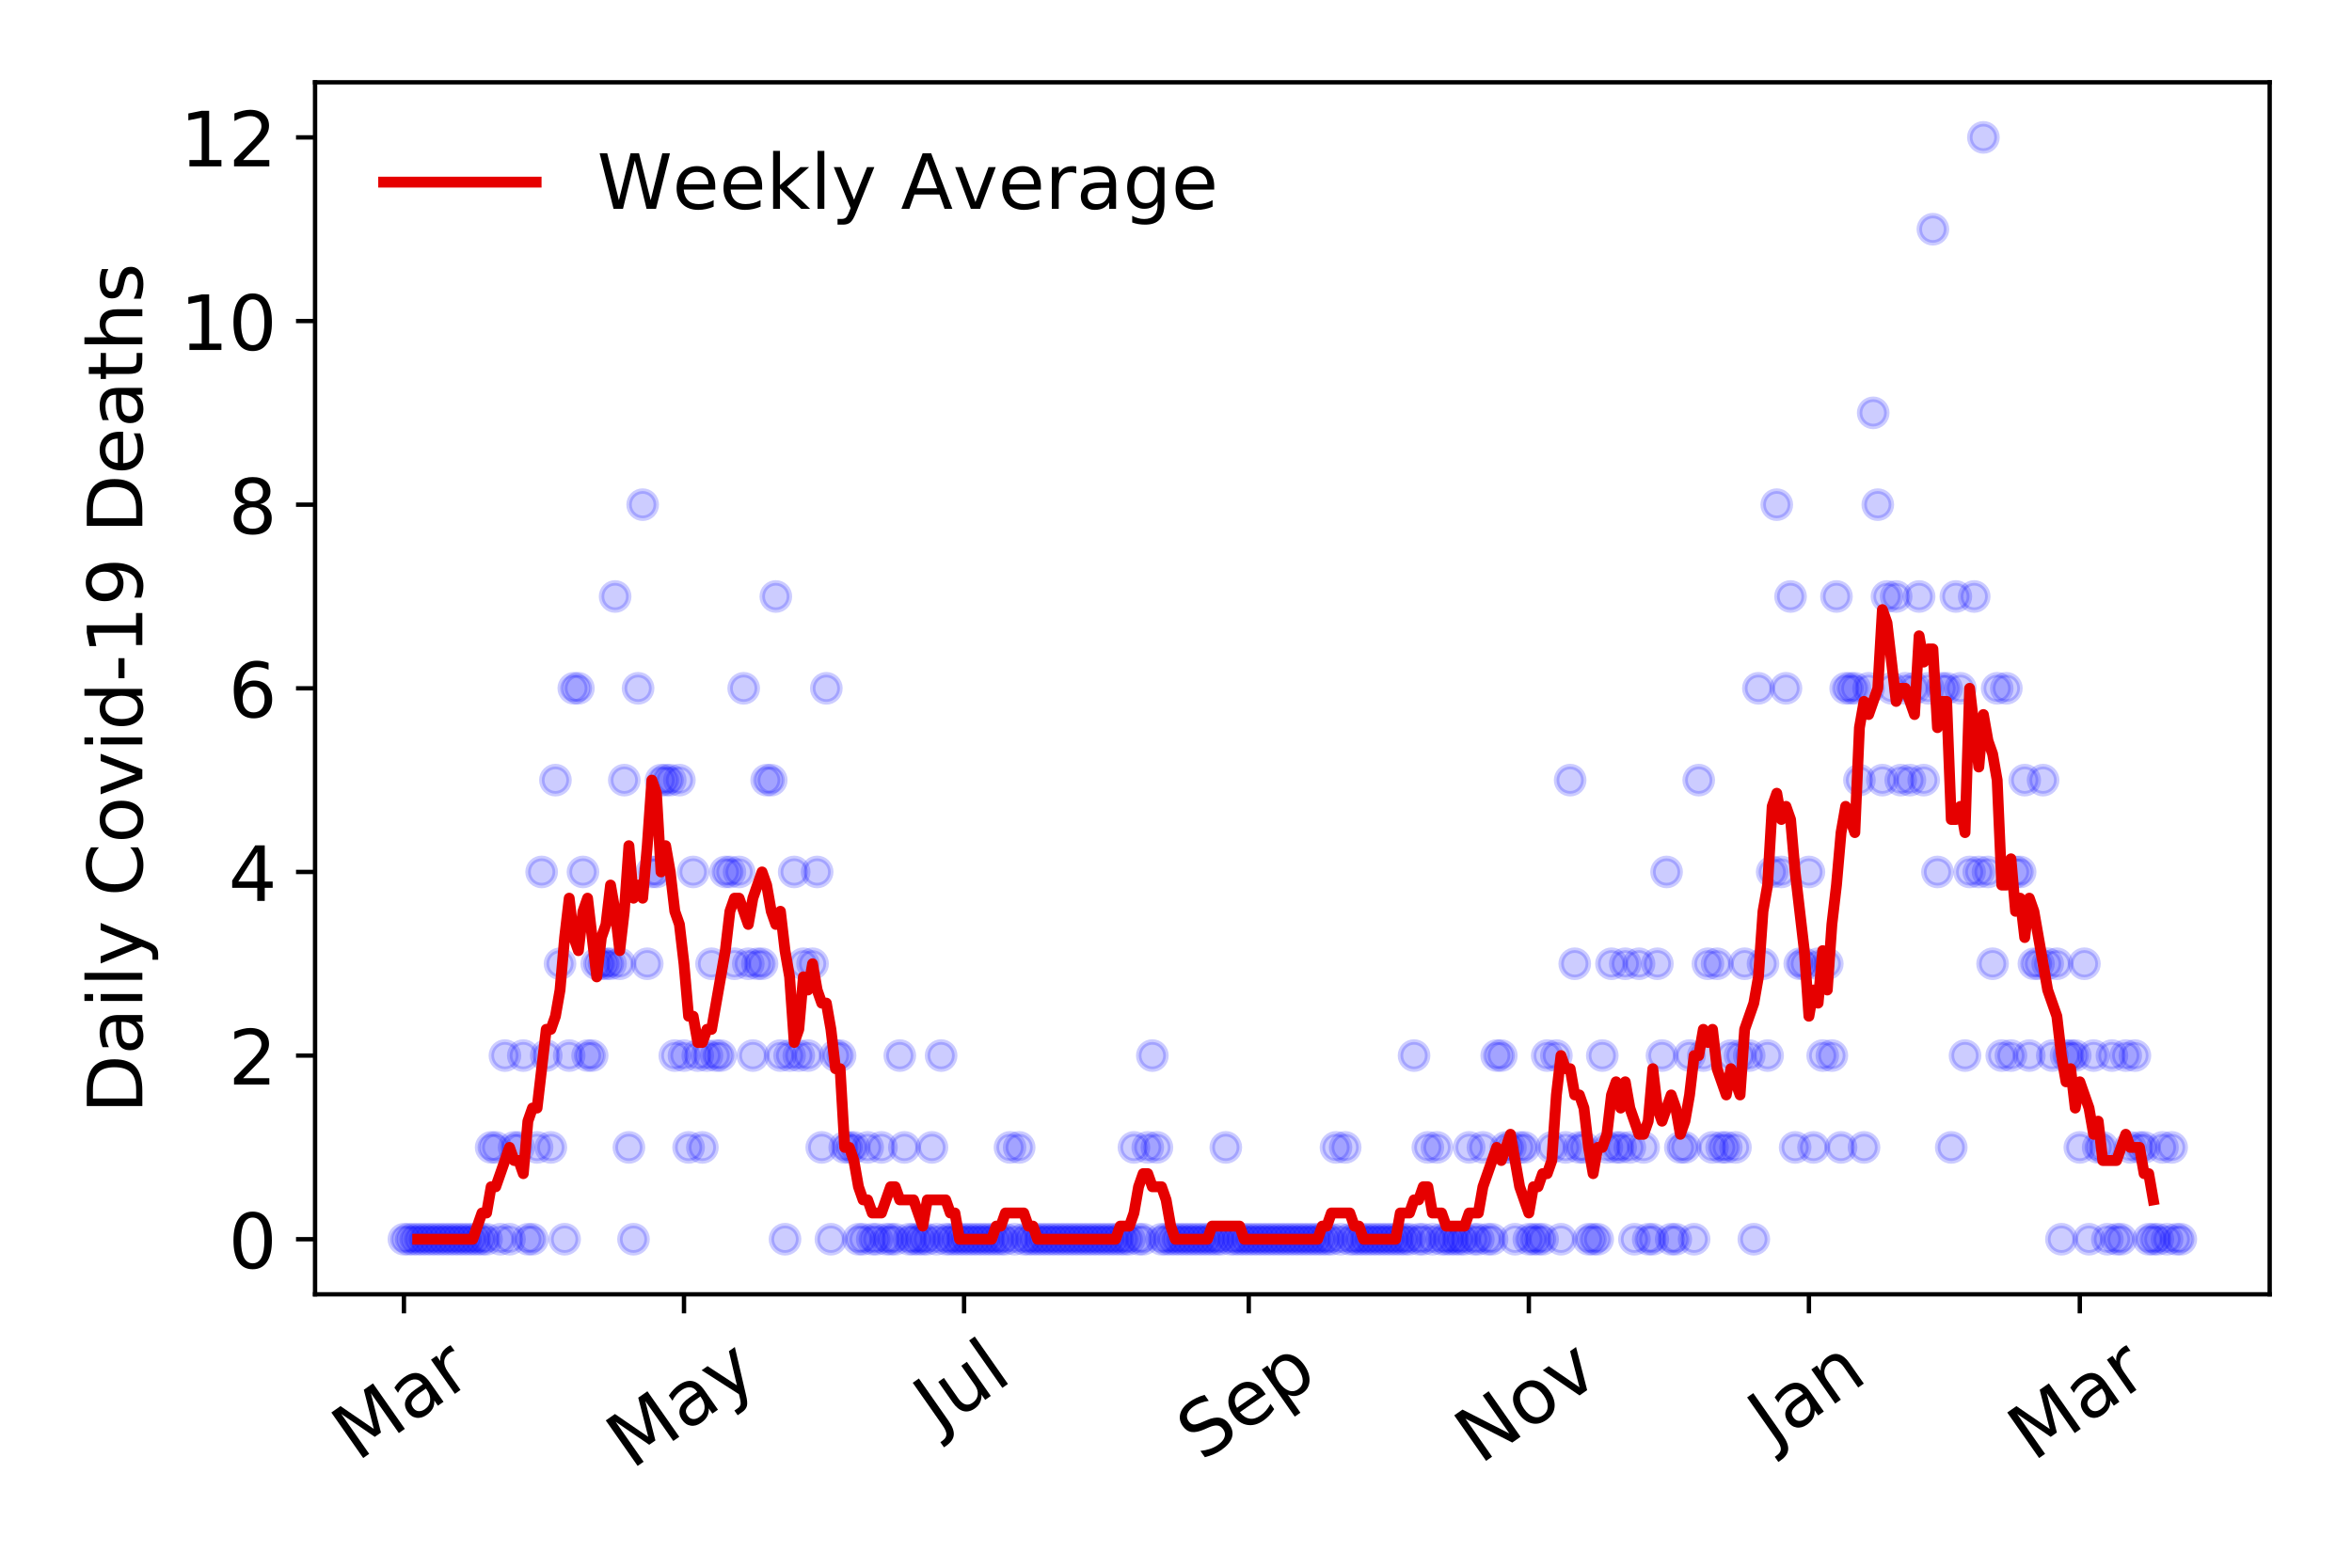 <?xml version="1.0" encoding="utf-8" standalone="no"?>
<!DOCTYPE svg PUBLIC "-//W3C//DTD SVG 1.1//EN"
  "http://www.w3.org/Graphics/SVG/1.1/DTD/svg11.dtd">
<!-- Created with matplotlib (https://matplotlib.org/) -->
<svg height="288pt" version="1.1" viewBox="0 0 432 288" width="432pt" xmlns="http://www.w3.org/2000/svg" xmlns:xlink="http://www.w3.org/1999/xlink">
 <defs>
  <style type="text/css">
*{stroke-linecap:butt;stroke-linejoin:round;}
  </style>
 </defs>
 <g id="figure_1">
  <g id="patch_1">
   <path d="M 0 288 
L 432 288 
L 432 0 
L 0 0 
z
" style="fill:#ffffff;"/>
  </g>
  <g id="axes_1">
   <g id="patch_2">
    <path d="M 57.87 237.778 
L 416.88 237.778 
L 416.88 15.12 
L 57.87 15.12 
z
" style="fill:#ffffff;"/>
   </g>
   <g id="matplotlib.axis_1">
    <g id="xtick_1">
     <g id="line2d_1">
      <defs>
       <path d="M 0 0 
L 0 3.5 
" id="m52549130f3" style="stroke:#000000;stroke-width:0.8;"/>
      </defs>
      <g>
       <use style="stroke:#000000;stroke-width:0.8;" x="74.189" xlink:href="#m52549130f3" y="237.778"/>
      </g>
     </g>
     <g id="text_1">
      <!-- Mar -->
      <defs>
       <path d="M 9.812 72.906 
L 24.516 72.906 
L 43.109 23.297 
L 61.812 72.906 
L 76.516 72.906 
L 76.516 0 
L 66.891 0 
L 66.891 64.016 
L 48.094 14.016 
L 38.188 14.016 
L 19.391 64.016 
L 19.391 0 
L 9.812 0 
z
" id="DejaVuSans-77"/>
       <path d="M 34.281 27.484 
Q 23.391 27.484 19.188 25 
Q 14.984 22.516 14.984 16.5 
Q 14.984 11.719 18.141 8.906 
Q 21.297 6.109 26.703 6.109 
Q 34.188 6.109 38.703 11.406 
Q 43.219 16.703 43.219 25.484 
L 43.219 27.484 
z
M 52.203 31.203 
L 52.203 0 
L 43.219 0 
L 43.219 8.297 
Q 40.141 3.328 35.547 0.953 
Q 30.953 -1.422 24.312 -1.422 
Q 15.922 -1.422 10.953 3.297 
Q 6 8.016 6 15.922 
Q 6 25.141 12.172 29.828 
Q 18.359 34.516 30.609 34.516 
L 43.219 34.516 
L 43.219 35.406 
Q 43.219 41.609 39.141 45 
Q 35.062 48.391 27.688 48.391 
Q 23 48.391 18.547 47.266 
Q 14.109 46.141 10.016 43.891 
L 10.016 52.203 
Q 14.938 54.109 19.578 55.047 
Q 24.219 56 28.609 56 
Q 40.484 56 46.344 49.844 
Q 52.203 43.703 52.203 31.203 
z
" id="DejaVuSans-97"/>
       <path d="M 41.109 46.297 
Q 39.594 47.172 37.812 47.578 
Q 36.031 48 33.891 48 
Q 26.266 48 22.188 43.047 
Q 18.109 38.094 18.109 28.812 
L 18.109 0 
L 9.078 0 
L 9.078 54.688 
L 18.109 54.688 
L 18.109 46.188 
Q 20.953 51.172 25.484 53.578 
Q 30.031 56 36.531 56 
Q 37.453 56 38.578 55.875 
Q 39.703 55.766 41.062 55.516 
z
" id="DejaVuSans-114"/>
      </defs>
      <g transform="translate(65.586 268.643)rotate(-35)scale(0.14 -0.14)">
       <use xlink:href="#DejaVuSans-77"/>
       <use x="86.279" xlink:href="#DejaVuSans-97"/>
       <use x="147.559" xlink:href="#DejaVuSans-114"/>
      </g>
     </g>
    </g>
    <g id="xtick_2">
     <g id="line2d_2">
      <g>
       <use style="stroke:#000000;stroke-width:0.8;" x="125.632" xlink:href="#m52549130f3" y="237.778"/>
      </g>
     </g>
     <g id="text_2">
      <!-- May -->
      <defs>
       <path d="M 32.172 -5.078 
Q 28.375 -14.844 24.75 -17.812 
Q 21.141 -20.797 15.094 -20.797 
L 7.906 -20.797 
L 7.906 -13.281 
L 13.188 -13.281 
Q 16.891 -13.281 18.938 -11.516 
Q 21 -9.766 23.484 -3.219 
L 25.094 0.875 
L 2.984 54.688 
L 12.5 54.688 
L 29.594 11.922 
L 46.688 54.688 
L 56.203 54.688 
z
" id="DejaVuSans-121"/>
      </defs>
      <g transform="translate(115.993 270.094)rotate(-35)scale(0.14 -0.14)">
       <use xlink:href="#DejaVuSans-77"/>
       <use x="86.279" xlink:href="#DejaVuSans-97"/>
       <use x="147.559" xlink:href="#DejaVuSans-121"/>
      </g>
     </g>
    </g>
    <g id="xtick_3">
     <g id="line2d_3">
      <g>
       <use style="stroke:#000000;stroke-width:0.8;" x="177.076" xlink:href="#m52549130f3" y="237.778"/>
      </g>
     </g>
     <g id="text_3">
      <!-- Jul -->
      <defs>
       <path d="M 9.812 72.906 
L 19.672 72.906 
L 19.672 5.078 
Q 19.672 -8.109 14.672 -14.062 
Q 9.672 -20.016 -1.422 -20.016 
L -5.172 -20.016 
L -5.172 -11.719 
L -2.094 -11.719 
Q 4.438 -11.719 7.125 -8.047 
Q 9.812 -4.391 9.812 5.078 
z
" id="DejaVuSans-74"/>
       <path d="M 8.5 21.578 
L 8.5 54.688 
L 17.484 54.688 
L 17.484 21.922 
Q 17.484 14.156 20.5 10.266 
Q 23.531 6.391 29.594 6.391 
Q 36.859 6.391 41.078 11.031 
Q 45.312 15.672 45.312 23.688 
L 45.312 54.688 
L 54.297 54.688 
L 54.297 0 
L 45.312 0 
L 45.312 8.406 
Q 42.047 3.422 37.719 1 
Q 33.406 -1.422 27.688 -1.422 
Q 18.266 -1.422 13.375 4.438 
Q 8.5 10.297 8.5 21.578 
z
M 31.109 56 
z
" id="DejaVuSans-117"/>
       <path d="M 9.422 75.984 
L 18.406 75.984 
L 18.406 0 
L 9.422 0 
z
" id="DejaVuSans-108"/>
      </defs>
      <g transform="translate(172.373 263.181)rotate(-35)scale(0.14 -0.14)">
       <use xlink:href="#DejaVuSans-74"/>
       <use x="29.492" xlink:href="#DejaVuSans-117"/>
       <use x="92.871" xlink:href="#DejaVuSans-108"/>
      </g>
     </g>
    </g>
    <g id="xtick_4">
     <g id="line2d_4">
      <g>
       <use style="stroke:#000000;stroke-width:0.8;" x="229.363" xlink:href="#m52549130f3" y="237.778"/>
      </g>
     </g>
     <g id="text_4">
      <!-- Sep -->
      <defs>
       <path d="M 53.516 70.516 
L 53.516 60.891 
Q 47.906 63.578 42.922 64.891 
Q 37.938 66.219 33.297 66.219 
Q 25.25 66.219 20.875 63.094 
Q 16.5 59.969 16.5 54.203 
Q 16.5 49.359 19.406 46.891 
Q 22.312 44.438 30.422 42.922 
L 36.375 41.703 
Q 47.406 39.594 52.656 34.297 
Q 57.906 29 57.906 20.125 
Q 57.906 9.516 50.797 4.047 
Q 43.703 -1.422 29.984 -1.422 
Q 24.812 -1.422 18.969 -0.25 
Q 13.141 0.922 6.891 3.219 
L 6.891 13.375 
Q 12.891 10.016 18.656 8.297 
Q 24.422 6.594 29.984 6.594 
Q 38.422 6.594 43.016 9.906 
Q 47.609 13.234 47.609 19.391 
Q 47.609 24.75 44.312 27.781 
Q 41.016 30.812 33.5 32.328 
L 27.484 33.5 
Q 16.453 35.688 11.516 40.375 
Q 6.594 45.062 6.594 53.422 
Q 6.594 63.094 13.406 68.656 
Q 20.219 74.219 32.172 74.219 
Q 37.312 74.219 42.625 73.281 
Q 47.953 72.359 53.516 70.516 
z
" id="DejaVuSans-83"/>
       <path d="M 56.203 29.594 
L 56.203 25.203 
L 14.891 25.203 
Q 15.484 15.922 20.484 11.062 
Q 25.484 6.203 34.422 6.203 
Q 39.594 6.203 44.453 7.469 
Q 49.312 8.734 54.109 11.281 
L 54.109 2.781 
Q 49.266 0.734 44.188 -0.344 
Q 39.109 -1.422 33.891 -1.422 
Q 20.797 -1.422 13.156 6.188 
Q 5.516 13.812 5.516 26.812 
Q 5.516 40.234 12.766 48.109 
Q 20.016 56 32.328 56 
Q 43.359 56 49.781 48.891 
Q 56.203 41.797 56.203 29.594 
z
M 47.219 32.234 
Q 47.125 39.594 43.094 43.984 
Q 39.062 48.391 32.422 48.391 
Q 24.906 48.391 20.391 44.141 
Q 15.875 39.891 15.188 32.172 
z
" id="DejaVuSans-101"/>
       <path d="M 18.109 8.203 
L 18.109 -20.797 
L 9.078 -20.797 
L 9.078 54.688 
L 18.109 54.688 
L 18.109 46.391 
Q 20.953 51.266 25.266 53.625 
Q 29.594 56 35.594 56 
Q 45.562 56 51.781 48.094 
Q 58.016 40.188 58.016 27.297 
Q 58.016 14.406 51.781 6.484 
Q 45.562 -1.422 35.594 -1.422 
Q 29.594 -1.422 25.266 0.953 
Q 20.953 3.328 18.109 8.203 
z
M 48.688 27.297 
Q 48.688 37.203 44.609 42.844 
Q 40.531 48.484 33.406 48.484 
Q 26.266 48.484 22.188 42.844 
Q 18.109 37.203 18.109 27.297 
Q 18.109 17.391 22.188 11.75 
Q 26.266 6.109 33.406 6.109 
Q 40.531 6.109 44.609 11.75 
Q 48.688 17.391 48.688 27.297 
z
" id="DejaVuSans-112"/>
      </defs>
      <g transform="translate(220.77 268.629)rotate(-35)scale(0.14 -0.14)">
       <use xlink:href="#DejaVuSans-83"/>
       <use x="63.477" xlink:href="#DejaVuSans-101"/>
       <use x="125" xlink:href="#DejaVuSans-112"/>
      </g>
     </g>
    </g>
    <g id="xtick_5">
     <g id="line2d_5">
      <g>
       <use style="stroke:#000000;stroke-width:0.8;" x="280.807" xlink:href="#m52549130f3" y="237.778"/>
      </g>
     </g>
     <g id="text_5">
      <!-- Nov -->
      <defs>
       <path d="M 9.812 72.906 
L 23.094 72.906 
L 55.422 11.922 
L 55.422 72.906 
L 64.984 72.906 
L 64.984 0 
L 51.703 0 
L 19.391 60.984 
L 19.391 0 
L 9.812 0 
z
" id="DejaVuSans-78"/>
       <path d="M 30.609 48.391 
Q 23.391 48.391 19.188 42.75 
Q 14.984 37.109 14.984 27.297 
Q 14.984 17.484 19.156 11.844 
Q 23.344 6.203 30.609 6.203 
Q 37.797 6.203 41.984 11.859 
Q 46.188 17.531 46.188 27.297 
Q 46.188 37.016 41.984 42.703 
Q 37.797 48.391 30.609 48.391 
z
M 30.609 56 
Q 42.328 56 49.016 48.375 
Q 55.719 40.766 55.719 27.297 
Q 55.719 13.875 49.016 6.219 
Q 42.328 -1.422 30.609 -1.422 
Q 18.844 -1.422 12.172 6.219 
Q 5.516 13.875 5.516 27.297 
Q 5.516 40.766 12.172 48.375 
Q 18.844 56 30.609 56 
z
" id="DejaVuSans-111"/>
       <path d="M 2.984 54.688 
L 12.5 54.688 
L 29.594 8.797 
L 46.688 54.688 
L 56.203 54.688 
L 35.688 0 
L 23.484 0 
z
" id="DejaVuSans-118"/>
      </defs>
      <g transform="translate(271.831 269.166)rotate(-35)scale(0.14 -0.14)">
       <use xlink:href="#DejaVuSans-78"/>
       <use x="74.805" xlink:href="#DejaVuSans-111"/>
       <use x="135.986" xlink:href="#DejaVuSans-118"/>
      </g>
     </g>
    </g>
    <g id="xtick_6">
     <g id="line2d_6">
      <g>
       <use style="stroke:#000000;stroke-width:0.8;" x="332.251" xlink:href="#m52549130f3" y="237.778"/>
      </g>
     </g>
     <g id="text_6">
      <!-- Jan -->
      <defs>
       <path d="M 54.891 33.016 
L 54.891 0 
L 45.906 0 
L 45.906 32.719 
Q 45.906 40.484 42.875 44.328 
Q 39.844 48.188 33.797 48.188 
Q 26.516 48.188 22.312 43.547 
Q 18.109 38.922 18.109 30.906 
L 18.109 0 
L 9.078 0 
L 9.078 54.688 
L 18.109 54.688 
L 18.109 46.188 
Q 21.344 51.125 25.703 53.562 
Q 30.078 56 35.797 56 
Q 45.219 56 50.047 50.172 
Q 54.891 44.344 54.891 33.016 
z
" id="DejaVuSans-110"/>
      </defs>
      <g transform="translate(325.627 265.871)rotate(-35)scale(0.14 -0.14)">
       <use xlink:href="#DejaVuSans-74"/>
       <use x="29.492" xlink:href="#DejaVuSans-97"/>
       <use x="90.771" xlink:href="#DejaVuSans-110"/>
      </g>
     </g>
    </g>
    <g id="xtick_7">
     <g id="line2d_7">
      <g>
       <use style="stroke:#000000;stroke-width:0.8;" x="382.008" xlink:href="#m52549130f3" y="237.778"/>
      </g>
     </g>
     <g id="text_7">
      <!-- Mar -->
      <g transform="translate(373.405 268.643)rotate(-35)scale(0.14 -0.14)">
       <use xlink:href="#DejaVuSans-77"/>
       <use x="86.279" xlink:href="#DejaVuSans-97"/>
       <use x="147.559" xlink:href="#DejaVuSans-114"/>
      </g>
     </g>
    </g>
   </g>
   <g id="matplotlib.axis_2">
    <g id="ytick_1">
     <g id="line2d_8">
      <defs>
       <path d="M 0 0 
L -3.5 0 
" id="m77e8d0d278" style="stroke:#000000;stroke-width:0.8;"/>
      </defs>
      <g>
       <use style="stroke:#000000;stroke-width:0.8;" x="57.87" xlink:href="#m77e8d0d278" y="227.657"/>
      </g>
     </g>
     <g id="text_8">
      <!-- 0 -->
      <defs>
       <path d="M 31.781 66.406 
Q 24.172 66.406 20.328 58.906 
Q 16.5 51.422 16.5 36.375 
Q 16.5 21.391 20.328 13.891 
Q 24.172 6.391 31.781 6.391 
Q 39.453 6.391 43.281 13.891 
Q 47.125 21.391 47.125 36.375 
Q 47.125 51.422 43.281 58.906 
Q 39.453 66.406 31.781 66.406 
z
M 31.781 74.219 
Q 44.047 74.219 50.516 64.516 
Q 56.984 54.828 56.984 36.375 
Q 56.984 17.969 50.516 8.266 
Q 44.047 -1.422 31.781 -1.422 
Q 19.531 -1.422 13.062 8.266 
Q 6.594 17.969 6.594 36.375 
Q 6.594 54.828 13.062 64.516 
Q 19.531 74.219 31.781 74.219 
z
" id="DejaVuSans-48"/>
      </defs>
      <g transform="translate(41.962 232.976)scale(0.14 -0.14)">
       <use xlink:href="#DejaVuSans-48"/>
      </g>
     </g>
    </g>
    <g id="ytick_2">
     <g id="line2d_9">
      <g>
       <use style="stroke:#000000;stroke-width:0.8;" x="57.87" xlink:href="#m77e8d0d278" y="193.921"/>
      </g>
     </g>
     <g id="text_9">
      <!-- 2 -->
      <defs>
       <path d="M 19.188 8.297 
L 53.609 8.297 
L 53.609 0 
L 7.328 0 
L 7.328 8.297 
Q 12.938 14.109 22.625 23.891 
Q 32.328 33.688 34.812 36.531 
Q 39.547 41.844 41.422 45.531 
Q 43.312 49.219 43.312 52.781 
Q 43.312 58.594 39.234 62.25 
Q 35.156 65.922 28.609 65.922 
Q 23.969 65.922 18.812 64.312 
Q 13.672 62.703 7.812 59.422 
L 7.812 69.391 
Q 13.766 71.781 18.938 73 
Q 24.125 74.219 28.422 74.219 
Q 39.75 74.219 46.484 68.547 
Q 53.219 62.891 53.219 53.422 
Q 53.219 48.922 51.531 44.891 
Q 49.859 40.875 45.406 35.406 
Q 44.188 33.984 37.641 27.219 
Q 31.109 20.453 19.188 8.297 
z
" id="DejaVuSans-50"/>
      </defs>
      <g transform="translate(41.962 199.24)scale(0.14 -0.14)">
       <use xlink:href="#DejaVuSans-50"/>
      </g>
     </g>
    </g>
    <g id="ytick_3">
     <g id="line2d_10">
      <g>
       <use style="stroke:#000000;stroke-width:0.8;" x="57.87" xlink:href="#m77e8d0d278" y="160.185"/>
      </g>
     </g>
     <g id="text_10">
      <!-- 4 -->
      <defs>
       <path d="M 37.797 64.312 
L 12.891 25.391 
L 37.797 25.391 
z
M 35.203 72.906 
L 47.609 72.906 
L 47.609 25.391 
L 58.016 25.391 
L 58.016 17.188 
L 47.609 17.188 
L 47.609 0 
L 37.797 0 
L 37.797 17.188 
L 4.891 17.188 
L 4.891 26.703 
z
" id="DejaVuSans-52"/>
      </defs>
      <g transform="translate(41.962 165.504)scale(0.14 -0.14)">
       <use xlink:href="#DejaVuSans-52"/>
      </g>
     </g>
    </g>
    <g id="ytick_4">
     <g id="line2d_11">
      <g>
       <use style="stroke:#000000;stroke-width:0.8;" x="57.87" xlink:href="#m77e8d0d278" y="126.449"/>
      </g>
     </g>
     <g id="text_11">
      <!-- 6 -->
      <defs>
       <path d="M 33.016 40.375 
Q 26.375 40.375 22.484 35.828 
Q 18.609 31.297 18.609 23.391 
Q 18.609 15.531 22.484 10.953 
Q 26.375 6.391 33.016 6.391 
Q 39.656 6.391 43.531 10.953 
Q 47.406 15.531 47.406 23.391 
Q 47.406 31.297 43.531 35.828 
Q 39.656 40.375 33.016 40.375 
z
M 52.594 71.297 
L 52.594 62.312 
Q 48.875 64.062 45.094 64.984 
Q 41.312 65.922 37.594 65.922 
Q 27.828 65.922 22.672 59.328 
Q 17.531 52.734 16.797 39.406 
Q 19.672 43.656 24.016 45.922 
Q 28.375 48.188 33.594 48.188 
Q 44.578 48.188 50.953 41.516 
Q 57.328 34.859 57.328 23.391 
Q 57.328 12.156 50.688 5.359 
Q 44.047 -1.422 33.016 -1.422 
Q 20.359 -1.422 13.672 8.266 
Q 6.984 17.969 6.984 36.375 
Q 6.984 53.656 15.188 63.938 
Q 23.391 74.219 37.203 74.219 
Q 40.922 74.219 44.703 73.484 
Q 48.484 72.75 52.594 71.297 
z
" id="DejaVuSans-54"/>
      </defs>
      <g transform="translate(41.962 131.768)scale(0.14 -0.14)">
       <use xlink:href="#DejaVuSans-54"/>
      </g>
     </g>
    </g>
    <g id="ytick_5">
     <g id="line2d_12">
      <g>
       <use style="stroke:#000000;stroke-width:0.8;" x="57.87" xlink:href="#m77e8d0d278" y="92.713"/>
      </g>
     </g>
     <g id="text_12">
      <!-- 8 -->
      <defs>
       <path d="M 31.781 34.625 
Q 24.75 34.625 20.719 30.859 
Q 16.703 27.094 16.703 20.516 
Q 16.703 13.922 20.719 10.156 
Q 24.75 6.391 31.781 6.391 
Q 38.812 6.391 42.859 10.172 
Q 46.922 13.969 46.922 20.516 
Q 46.922 27.094 42.891 30.859 
Q 38.875 34.625 31.781 34.625 
z
M 21.922 38.812 
Q 15.578 40.375 12.031 44.719 
Q 8.5 49.078 8.5 55.328 
Q 8.5 64.062 14.719 69.141 
Q 20.953 74.219 31.781 74.219 
Q 42.672 74.219 48.875 69.141 
Q 55.078 64.062 55.078 55.328 
Q 55.078 49.078 51.531 44.719 
Q 48 40.375 41.703 38.812 
Q 48.828 37.156 52.797 32.312 
Q 56.781 27.484 56.781 20.516 
Q 56.781 9.906 50.312 4.234 
Q 43.844 -1.422 31.781 -1.422 
Q 19.734 -1.422 13.25 4.234 
Q 6.781 9.906 6.781 20.516 
Q 6.781 27.484 10.781 32.312 
Q 14.797 37.156 21.922 38.812 
z
M 18.312 54.391 
Q 18.312 48.734 21.844 45.562 
Q 25.391 42.391 31.781 42.391 
Q 38.141 42.391 41.719 45.562 
Q 45.312 48.734 45.312 54.391 
Q 45.312 60.062 41.719 63.234 
Q 38.141 66.406 31.781 66.406 
Q 25.391 66.406 21.844 63.234 
Q 18.312 60.062 18.312 54.391 
z
" id="DejaVuSans-56"/>
      </defs>
      <g transform="translate(41.962 98.032)scale(0.14 -0.14)">
       <use xlink:href="#DejaVuSans-56"/>
      </g>
     </g>
    </g>
    <g id="ytick_6">
     <g id="line2d_13">
      <g>
       <use style="stroke:#000000;stroke-width:0.8;" x="57.87" xlink:href="#m77e8d0d278" y="58.977"/>
      </g>
     </g>
     <g id="text_13">
      <!-- 10 -->
      <defs>
       <path d="M 12.406 8.297 
L 28.516 8.297 
L 28.516 63.922 
L 10.984 60.406 
L 10.984 69.391 
L 28.422 72.906 
L 38.281 72.906 
L 38.281 8.297 
L 54.391 8.297 
L 54.391 0 
L 12.406 0 
z
" id="DejaVuSans-49"/>
      </defs>
      <g transform="translate(33.055 64.296)scale(0.14 -0.14)">
       <use xlink:href="#DejaVuSans-49"/>
       <use x="63.623" xlink:href="#DejaVuSans-48"/>
      </g>
     </g>
    </g>
    <g id="ytick_7">
     <g id="line2d_14">
      <g>
       <use style="stroke:#000000;stroke-width:0.8;" x="57.87" xlink:href="#m77e8d0d278" y="25.241"/>
      </g>
     </g>
     <g id="text_14">
      <!-- 12 -->
      <g transform="translate(33.055 30.56)scale(0.14 -0.14)">
       <use xlink:href="#DejaVuSans-49"/>
       <use x="63.623" xlink:href="#DejaVuSans-50"/>
      </g>
     </g>
    </g>
    <g id="text_15">
     <!-- Daily Covid-19 Deaths -->
     <defs>
      <path d="M 19.672 64.797 
L 19.672 8.109 
L 31.594 8.109 
Q 46.688 8.109 53.688 14.938 
Q 60.688 21.781 60.688 36.531 
Q 60.688 51.172 53.688 57.984 
Q 46.688 64.797 31.594 64.797 
z
M 9.812 72.906 
L 30.078 72.906 
Q 51.266 72.906 61.172 64.094 
Q 71.094 55.281 71.094 36.531 
Q 71.094 17.672 61.125 8.828 
Q 51.172 0 30.078 0 
L 9.812 0 
z
" id="DejaVuSans-68"/>
      <path d="M 9.422 54.688 
L 18.406 54.688 
L 18.406 0 
L 9.422 0 
z
M 9.422 75.984 
L 18.406 75.984 
L 18.406 64.594 
L 9.422 64.594 
z
" id="DejaVuSans-105"/>
      <path id="DejaVuSans-32"/>
      <path d="M 64.406 67.281 
L 64.406 56.891 
Q 59.422 61.531 53.781 63.812 
Q 48.141 66.109 41.797 66.109 
Q 29.297 66.109 22.656 58.469 
Q 16.016 50.828 16.016 36.375 
Q 16.016 21.969 22.656 14.328 
Q 29.297 6.688 41.797 6.688 
Q 48.141 6.688 53.781 8.984 
Q 59.422 11.281 64.406 15.922 
L 64.406 5.609 
Q 59.234 2.094 53.438 0.328 
Q 47.656 -1.422 41.219 -1.422 
Q 24.656 -1.422 15.125 8.703 
Q 5.609 18.844 5.609 36.375 
Q 5.609 53.953 15.125 64.078 
Q 24.656 74.219 41.219 74.219 
Q 47.75 74.219 53.531 72.484 
Q 59.328 70.75 64.406 67.281 
z
" id="DejaVuSans-67"/>
      <path d="M 45.406 46.391 
L 45.406 75.984 
L 54.391 75.984 
L 54.391 0 
L 45.406 0 
L 45.406 8.203 
Q 42.578 3.328 38.25 0.953 
Q 33.938 -1.422 27.875 -1.422 
Q 17.969 -1.422 11.734 6.484 
Q 5.516 14.406 5.516 27.297 
Q 5.516 40.188 11.734 48.094 
Q 17.969 56 27.875 56 
Q 33.938 56 38.25 53.625 
Q 42.578 51.266 45.406 46.391 
z
M 14.797 27.297 
Q 14.797 17.391 18.875 11.75 
Q 22.953 6.109 30.078 6.109 
Q 37.203 6.109 41.297 11.75 
Q 45.406 17.391 45.406 27.297 
Q 45.406 37.203 41.297 42.844 
Q 37.203 48.484 30.078 48.484 
Q 22.953 48.484 18.875 42.844 
Q 14.797 37.203 14.797 27.297 
z
" id="DejaVuSans-100"/>
      <path d="M 4.891 31.391 
L 31.203 31.391 
L 31.203 23.391 
L 4.891 23.391 
z
" id="DejaVuSans-45"/>
      <path d="M 10.984 1.516 
L 10.984 10.5 
Q 14.703 8.734 18.5 7.812 
Q 22.312 6.891 25.984 6.891 
Q 35.75 6.891 40.891 13.453 
Q 46.047 20.016 46.781 33.406 
Q 43.953 29.203 39.594 26.953 
Q 35.25 24.703 29.984 24.703 
Q 19.047 24.703 12.672 31.312 
Q 6.297 37.938 6.297 49.422 
Q 6.297 60.641 12.938 67.422 
Q 19.578 74.219 30.609 74.219 
Q 43.266 74.219 49.922 64.516 
Q 56.594 54.828 56.594 36.375 
Q 56.594 19.141 48.406 8.859 
Q 40.234 -1.422 26.422 -1.422 
Q 22.703 -1.422 18.891 -0.688 
Q 15.094 0.047 10.984 1.516 
z
M 30.609 32.422 
Q 37.25 32.422 41.125 36.953 
Q 45.016 41.5 45.016 49.422 
Q 45.016 57.281 41.125 61.844 
Q 37.25 66.406 30.609 66.406 
Q 23.969 66.406 20.094 61.844 
Q 16.219 57.281 16.219 49.422 
Q 16.219 41.5 20.094 36.953 
Q 23.969 32.422 30.609 32.422 
z
" id="DejaVuSans-57"/>
      <path d="M 18.312 70.219 
L 18.312 54.688 
L 36.812 54.688 
L 36.812 47.703 
L 18.312 47.703 
L 18.312 18.016 
Q 18.312 11.328 20.141 9.422 
Q 21.969 7.516 27.594 7.516 
L 36.812 7.516 
L 36.812 0 
L 27.594 0 
Q 17.188 0 13.234 3.875 
Q 9.281 7.766 9.281 18.016 
L 9.281 47.703 
L 2.688 47.703 
L 2.688 54.688 
L 9.281 54.688 
L 9.281 70.219 
z
" id="DejaVuSans-116"/>
      <path d="M 54.891 33.016 
L 54.891 0 
L 45.906 0 
L 45.906 32.719 
Q 45.906 40.484 42.875 44.328 
Q 39.844 48.188 33.797 48.188 
Q 26.516 48.188 22.312 43.547 
Q 18.109 38.922 18.109 30.906 
L 18.109 0 
L 9.078 0 
L 9.078 75.984 
L 18.109 75.984 
L 18.109 46.188 
Q 21.344 51.125 25.703 53.562 
Q 30.078 56 35.797 56 
Q 45.219 56 50.047 50.172 
Q 54.891 44.344 54.891 33.016 
z
" id="DejaVuSans-104"/>
      <path d="M 44.281 53.078 
L 44.281 44.578 
Q 40.484 46.531 36.375 47.5 
Q 32.281 48.484 27.875 48.484 
Q 21.188 48.484 17.844 46.438 
Q 14.5 44.391 14.5 40.281 
Q 14.5 37.156 16.891 35.375 
Q 19.281 33.594 26.516 31.984 
L 29.594 31.297 
Q 39.156 29.25 43.188 25.516 
Q 47.219 21.781 47.219 15.094 
Q 47.219 7.469 41.188 3.016 
Q 35.156 -1.422 24.609 -1.422 
Q 20.219 -1.422 15.453 -0.562 
Q 10.688 0.297 5.422 2 
L 5.422 11.281 
Q 10.406 8.688 15.234 7.391 
Q 20.062 6.109 24.812 6.109 
Q 31.156 6.109 34.562 8.281 
Q 37.984 10.453 37.984 14.406 
Q 37.984 18.062 35.516 20.016 
Q 33.062 21.969 24.703 23.781 
L 21.578 24.516 
Q 13.234 26.266 9.516 29.906 
Q 5.812 33.547 5.812 39.891 
Q 5.812 47.609 11.281 51.797 
Q 16.75 56 26.812 56 
Q 31.781 56 36.172 55.266 
Q 40.578 54.547 44.281 53.078 
z
" id="DejaVuSans-115"/>
     </defs>
     <g transform="translate(26.143 204.56)rotate(-90)scale(0.14 -0.14)">
      <use xlink:href="#DejaVuSans-68"/>
      <use x="77.002" xlink:href="#DejaVuSans-97"/>
      <use x="138.281" xlink:href="#DejaVuSans-105"/>
      <use x="166.064" xlink:href="#DejaVuSans-108"/>
      <use x="193.848" xlink:href="#DejaVuSans-121"/>
      <use x="253.027" xlink:href="#DejaVuSans-32"/>
      <use x="284.814" xlink:href="#DejaVuSans-67"/>
      <use x="354.639" xlink:href="#DejaVuSans-111"/>
      <use x="415.82" xlink:href="#DejaVuSans-118"/>
      <use x="475" xlink:href="#DejaVuSans-105"/>
      <use x="502.783" xlink:href="#DejaVuSans-100"/>
      <use x="566.26" xlink:href="#DejaVuSans-45"/>
      <use x="602.344" xlink:href="#DejaVuSans-49"/>
      <use x="665.967" xlink:href="#DejaVuSans-57"/>
      <use x="729.59" xlink:href="#DejaVuSans-32"/>
      <use x="761.377" xlink:href="#DejaVuSans-68"/>
      <use x="838.379" xlink:href="#DejaVuSans-101"/>
      <use x="899.902" xlink:href="#DejaVuSans-97"/>
      <use x="961.182" xlink:href="#DejaVuSans-116"/>
      <use x="1000.391" xlink:href="#DejaVuSans-104"/>
      <use x="1063.77" xlink:href="#DejaVuSans-115"/>
     </g>
    </g>
   </g>
   <g id="line2d_15">
    <defs>
     <path d="M 0 2.5 
C 0.663 2.5 1.299 2.237 1.768 1.768 
C 2.237 1.299 2.5 0.663 2.5 0 
C 2.5 -0.663 2.237 -1.299 1.768 -1.768 
C 1.299 -2.237 0.663 -2.5 0 -2.5 
C -0.663 -2.5 -1.299 -2.237 -1.768 -1.768 
C -2.237 -1.299 -2.5 -0.663 -2.5 0 
C -2.5 0.663 -2.237 1.299 -1.768 1.768 
C -1.299 2.237 -0.663 2.5 0 2.5 
z
" id="m34bd85622f" style="stroke:#0000ff;stroke-opacity:0.2;"/>
    </defs>
    <g clip-path="url(#p63e5d233ab)">
     <use style="fill:#0000ff;fill-opacity:0.2;stroke:#0000ff;stroke-opacity:0.2;" x="74.189" xlink:href="#m34bd85622f" y="227.657"/>
     <use style="fill:#0000ff;fill-opacity:0.2;stroke:#0000ff;stroke-opacity:0.2;" x="75.032" xlink:href="#m34bd85622f" y="227.657"/>
     <use style="fill:#0000ff;fill-opacity:0.2;stroke:#0000ff;stroke-opacity:0.2;" x="75.875" xlink:href="#m34bd85622f" y="227.657"/>
     <use style="fill:#0000ff;fill-opacity:0.2;stroke:#0000ff;stroke-opacity:0.2;" x="76.719" xlink:href="#m34bd85622f" y="227.657"/>
     <use style="fill:#0000ff;fill-opacity:0.2;stroke:#0000ff;stroke-opacity:0.2;" x="77.562" xlink:href="#m34bd85622f" y="227.657"/>
     <use style="fill:#0000ff;fill-opacity:0.2;stroke:#0000ff;stroke-opacity:0.2;" x="78.405" xlink:href="#m34bd85622f" y="227.657"/>
     <use style="fill:#0000ff;fill-opacity:0.2;stroke:#0000ff;stroke-opacity:0.2;" x="79.249" xlink:href="#m34bd85622f" y="227.657"/>
     <use style="fill:#0000ff;fill-opacity:0.2;stroke:#0000ff;stroke-opacity:0.2;" x="80.092" xlink:href="#m34bd85622f" y="227.657"/>
     <use style="fill:#0000ff;fill-opacity:0.2;stroke:#0000ff;stroke-opacity:0.2;" x="80.935" xlink:href="#m34bd85622f" y="227.657"/>
     <use style="fill:#0000ff;fill-opacity:0.2;stroke:#0000ff;stroke-opacity:0.2;" x="81.779" xlink:href="#m34bd85622f" y="227.657"/>
     <use style="fill:#0000ff;fill-opacity:0.2;stroke:#0000ff;stroke-opacity:0.2;" x="82.622" xlink:href="#m34bd85622f" y="227.657"/>
     <use style="fill:#0000ff;fill-opacity:0.2;stroke:#0000ff;stroke-opacity:0.2;" x="83.465" xlink:href="#m34bd85622f" y="227.657"/>
     <use style="fill:#0000ff;fill-opacity:0.2;stroke:#0000ff;stroke-opacity:0.2;" x="84.309" xlink:href="#m34bd85622f" y="227.657"/>
     <use style="fill:#0000ff;fill-opacity:0.2;stroke:#0000ff;stroke-opacity:0.2;" x="85.152" xlink:href="#m34bd85622f" y="227.657"/>
     <use style="fill:#0000ff;fill-opacity:0.2;stroke:#0000ff;stroke-opacity:0.2;" x="85.995" xlink:href="#m34bd85622f" y="227.657"/>
     <use style="fill:#0000ff;fill-opacity:0.2;stroke:#0000ff;stroke-opacity:0.2;" x="86.839" xlink:href="#m34bd85622f" y="227.657"/>
     <use style="fill:#0000ff;fill-opacity:0.2;stroke:#0000ff;stroke-opacity:0.2;" x="87.682" xlink:href="#m34bd85622f" y="227.657"/>
     <use style="fill:#0000ff;fill-opacity:0.2;stroke:#0000ff;stroke-opacity:0.2;" x="88.525" xlink:href="#m34bd85622f" y="227.657"/>
     <use style="fill:#0000ff;fill-opacity:0.2;stroke:#0000ff;stroke-opacity:0.2;" x="89.369" xlink:href="#m34bd85622f" y="227.657"/>
     <use style="fill:#0000ff;fill-opacity:0.2;stroke:#0000ff;stroke-opacity:0.2;" x="90.212" xlink:href="#m34bd85622f" y="210.789"/>
     <use style="fill:#0000ff;fill-opacity:0.2;stroke:#0000ff;stroke-opacity:0.2;" x="91.055" xlink:href="#m34bd85622f" y="210.789"/>
     <use style="fill:#0000ff;fill-opacity:0.2;stroke:#0000ff;stroke-opacity:0.2;" x="91.899" xlink:href="#m34bd85622f" y="227.657"/>
     <use style="fill:#0000ff;fill-opacity:0.2;stroke:#0000ff;stroke-opacity:0.2;" x="92.742" xlink:href="#m34bd85622f" y="193.921"/>
     <use style="fill:#0000ff;fill-opacity:0.2;stroke:#0000ff;stroke-opacity:0.2;" x="93.585" xlink:href="#m34bd85622f" y="227.657"/>
     <use style="fill:#0000ff;fill-opacity:0.2;stroke:#0000ff;stroke-opacity:0.2;" x="94.429" xlink:href="#m34bd85622f" y="210.789"/>
     <use style="fill:#0000ff;fill-opacity:0.2;stroke:#0000ff;stroke-opacity:0.2;" x="95.272" xlink:href="#m34bd85622f" y="210.789"/>
     <use style="fill:#0000ff;fill-opacity:0.2;stroke:#0000ff;stroke-opacity:0.2;" x="96.115" xlink:href="#m34bd85622f" y="193.921"/>
     <use style="fill:#0000ff;fill-opacity:0.2;stroke:#0000ff;stroke-opacity:0.2;" x="96.959" xlink:href="#m34bd85622f" y="227.657"/>
     <use style="fill:#0000ff;fill-opacity:0.2;stroke:#0000ff;stroke-opacity:0.2;" x="97.802" xlink:href="#m34bd85622f" y="227.657"/>
     <use style="fill:#0000ff;fill-opacity:0.2;stroke:#0000ff;stroke-opacity:0.2;" x="98.646" xlink:href="#m34bd85622f" y="210.789"/>
     <use style="fill:#0000ff;fill-opacity:0.2;stroke:#0000ff;stroke-opacity:0.2;" x="99.489" xlink:href="#m34bd85622f" y="160.185"/>
     <use style="fill:#0000ff;fill-opacity:0.2;stroke:#0000ff;stroke-opacity:0.2;" x="100.332" xlink:href="#m34bd85622f" y="193.921"/>
     <use style="fill:#0000ff;fill-opacity:0.2;stroke:#0000ff;stroke-opacity:0.2;" x="101.176" xlink:href="#m34bd85622f" y="210.789"/>
     <use style="fill:#0000ff;fill-opacity:0.2;stroke:#0000ff;stroke-opacity:0.2;" x="102.019" xlink:href="#m34bd85622f" y="143.317"/>
     <use style="fill:#0000ff;fill-opacity:0.2;stroke:#0000ff;stroke-opacity:0.2;" x="102.862" xlink:href="#m34bd85622f" y="177.053"/>
     <use style="fill:#0000ff;fill-opacity:0.2;stroke:#0000ff;stroke-opacity:0.2;" x="103.706" xlink:href="#m34bd85622f" y="227.657"/>
     <use style="fill:#0000ff;fill-opacity:0.2;stroke:#0000ff;stroke-opacity:0.2;" x="104.549" xlink:href="#m34bd85622f" y="193.921"/>
     <use style="fill:#0000ff;fill-opacity:0.2;stroke:#0000ff;stroke-opacity:0.2;" x="105.392" xlink:href="#m34bd85622f" y="126.449"/>
     <use style="fill:#0000ff;fill-opacity:0.2;stroke:#0000ff;stroke-opacity:0.2;" x="106.236" xlink:href="#m34bd85622f" y="126.449"/>
     <use style="fill:#0000ff;fill-opacity:0.2;stroke:#0000ff;stroke-opacity:0.2;" x="107.079" xlink:href="#m34bd85622f" y="160.185"/>
     <use style="fill:#0000ff;fill-opacity:0.2;stroke:#0000ff;stroke-opacity:0.2;" x="107.922" xlink:href="#m34bd85622f" y="193.921"/>
     <use style="fill:#0000ff;fill-opacity:0.2;stroke:#0000ff;stroke-opacity:0.2;" x="108.766" xlink:href="#m34bd85622f" y="193.921"/>
     <use style="fill:#0000ff;fill-opacity:0.2;stroke:#0000ff;stroke-opacity:0.2;" x="109.609" xlink:href="#m34bd85622f" y="177.053"/>
     <use style="fill:#0000ff;fill-opacity:0.2;stroke:#0000ff;stroke-opacity:0.2;" x="110.452" xlink:href="#m34bd85622f" y="177.053"/>
     <use style="fill:#0000ff;fill-opacity:0.2;stroke:#0000ff;stroke-opacity:0.2;" x="111.296" xlink:href="#m34bd85622f" y="177.053"/>
     <use style="fill:#0000ff;fill-opacity:0.2;stroke:#0000ff;stroke-opacity:0.2;" x="112.139" xlink:href="#m34bd85622f" y="177.053"/>
     <use style="fill:#0000ff;fill-opacity:0.2;stroke:#0000ff;stroke-opacity:0.2;" x="112.982" xlink:href="#m34bd85622f" y="109.581"/>
     <use style="fill:#0000ff;fill-opacity:0.2;stroke:#0000ff;stroke-opacity:0.2;" x="113.826" xlink:href="#m34bd85622f" y="177.053"/>
     <use style="fill:#0000ff;fill-opacity:0.2;stroke:#0000ff;stroke-opacity:0.2;" x="114.669" xlink:href="#m34bd85622f" y="143.317"/>
     <use style="fill:#0000ff;fill-opacity:0.2;stroke:#0000ff;stroke-opacity:0.2;" x="115.512" xlink:href="#m34bd85622f" y="210.789"/>
     <use style="fill:#0000ff;fill-opacity:0.2;stroke:#0000ff;stroke-opacity:0.2;" x="116.356" xlink:href="#m34bd85622f" y="227.657"/>
     <use style="fill:#0000ff;fill-opacity:0.2;stroke:#0000ff;stroke-opacity:0.2;" x="117.199" xlink:href="#m34bd85622f" y="126.449"/>
     <use style="fill:#0000ff;fill-opacity:0.2;stroke:#0000ff;stroke-opacity:0.2;" x="118.042" xlink:href="#m34bd85622f" y="92.713"/>
     <use style="fill:#0000ff;fill-opacity:0.2;stroke:#0000ff;stroke-opacity:0.2;" x="118.886" xlink:href="#m34bd85622f" y="177.053"/>
     <use style="fill:#0000ff;fill-opacity:0.2;stroke:#0000ff;stroke-opacity:0.2;" x="119.729" xlink:href="#m34bd85622f" y="160.185"/>
     <use style="fill:#0000ff;fill-opacity:0.2;stroke:#0000ff;stroke-opacity:0.2;" x="120.572" xlink:href="#m34bd85622f" y="160.185"/>
     <use style="fill:#0000ff;fill-opacity:0.2;stroke:#0000ff;stroke-opacity:0.2;" x="121.416" xlink:href="#m34bd85622f" y="143.317"/>
     <use style="fill:#0000ff;fill-opacity:0.2;stroke:#0000ff;stroke-opacity:0.2;" x="122.259" xlink:href="#m34bd85622f" y="143.317"/>
     <use style="fill:#0000ff;fill-opacity:0.2;stroke:#0000ff;stroke-opacity:0.2;" x="123.102" xlink:href="#m34bd85622f" y="143.317"/>
     <use style="fill:#0000ff;fill-opacity:0.2;stroke:#0000ff;stroke-opacity:0.2;" x="123.946" xlink:href="#m34bd85622f" y="193.921"/>
     <use style="fill:#0000ff;fill-opacity:0.2;stroke:#0000ff;stroke-opacity:0.2;" x="124.789" xlink:href="#m34bd85622f" y="143.317"/>
     <use style="fill:#0000ff;fill-opacity:0.2;stroke:#0000ff;stroke-opacity:0.2;" x="125.632" xlink:href="#m34bd85622f" y="193.921"/>
     <use style="fill:#0000ff;fill-opacity:0.2;stroke:#0000ff;stroke-opacity:0.2;" x="126.476" xlink:href="#m34bd85622f" y="210.789"/>
     <use style="fill:#0000ff;fill-opacity:0.2;stroke:#0000ff;stroke-opacity:0.2;" x="127.319" xlink:href="#m34bd85622f" y="160.185"/>
     <use style="fill:#0000ff;fill-opacity:0.2;stroke:#0000ff;stroke-opacity:0.2;" x="128.162" xlink:href="#m34bd85622f" y="193.921"/>
     <use style="fill:#0000ff;fill-opacity:0.2;stroke:#0000ff;stroke-opacity:0.2;" x="129.006" xlink:href="#m34bd85622f" y="210.789"/>
     <use style="fill:#0000ff;fill-opacity:0.2;stroke:#0000ff;stroke-opacity:0.2;" x="129.849" xlink:href="#m34bd85622f" y="193.921"/>
     <use style="fill:#0000ff;fill-opacity:0.2;stroke:#0000ff;stroke-opacity:0.2;" x="130.692" xlink:href="#m34bd85622f" y="177.053"/>
     <use style="fill:#0000ff;fill-opacity:0.2;stroke:#0000ff;stroke-opacity:0.2;" x="131.536" xlink:href="#m34bd85622f" y="193.921"/>
     <use style="fill:#0000ff;fill-opacity:0.2;stroke:#0000ff;stroke-opacity:0.2;" x="132.379" xlink:href="#m34bd85622f" y="193.921"/>
     <use style="fill:#0000ff;fill-opacity:0.2;stroke:#0000ff;stroke-opacity:0.2;" x="133.222" xlink:href="#m34bd85622f" y="160.185"/>
     <use style="fill:#0000ff;fill-opacity:0.2;stroke:#0000ff;stroke-opacity:0.2;" x="134.066" xlink:href="#m34bd85622f" y="160.185"/>
     <use style="fill:#0000ff;fill-opacity:0.2;stroke:#0000ff;stroke-opacity:0.2;" x="134.909" xlink:href="#m34bd85622f" y="177.053"/>
     <use style="fill:#0000ff;fill-opacity:0.2;stroke:#0000ff;stroke-opacity:0.2;" x="135.752" xlink:href="#m34bd85622f" y="160.185"/>
     <use style="fill:#0000ff;fill-opacity:0.2;stroke:#0000ff;stroke-opacity:0.2;" x="136.596" xlink:href="#m34bd85622f" y="126.449"/>
     <use style="fill:#0000ff;fill-opacity:0.2;stroke:#0000ff;stroke-opacity:0.2;" x="137.439" xlink:href="#m34bd85622f" y="177.053"/>
     <use style="fill:#0000ff;fill-opacity:0.2;stroke:#0000ff;stroke-opacity:0.2;" x="138.283" xlink:href="#m34bd85622f" y="193.921"/>
     <use style="fill:#0000ff;fill-opacity:0.2;stroke:#0000ff;stroke-opacity:0.2;" x="139.126" xlink:href="#m34bd85622f" y="177.053"/>
     <use style="fill:#0000ff;fill-opacity:0.2;stroke:#0000ff;stroke-opacity:0.2;" x="139.969" xlink:href="#m34bd85622f" y="177.053"/>
     <use style="fill:#0000ff;fill-opacity:0.2;stroke:#0000ff;stroke-opacity:0.2;" x="140.813" xlink:href="#m34bd85622f" y="143.317"/>
     <use style="fill:#0000ff;fill-opacity:0.2;stroke:#0000ff;stroke-opacity:0.2;" x="141.656" xlink:href="#m34bd85622f" y="143.317"/>
     <use style="fill:#0000ff;fill-opacity:0.2;stroke:#0000ff;stroke-opacity:0.2;" x="142.499" xlink:href="#m34bd85622f" y="109.581"/>
     <use style="fill:#0000ff;fill-opacity:0.2;stroke:#0000ff;stroke-opacity:0.2;" x="143.343" xlink:href="#m34bd85622f" y="193.921"/>
     <use style="fill:#0000ff;fill-opacity:0.2;stroke:#0000ff;stroke-opacity:0.2;" x="144.186" xlink:href="#m34bd85622f" y="227.657"/>
     <use style="fill:#0000ff;fill-opacity:0.2;stroke:#0000ff;stroke-opacity:0.2;" x="145.029" xlink:href="#m34bd85622f" y="193.921"/>
     <use style="fill:#0000ff;fill-opacity:0.2;stroke:#0000ff;stroke-opacity:0.2;" x="145.873" xlink:href="#m34bd85622f" y="160.185"/>
     <use style="fill:#0000ff;fill-opacity:0.2;stroke:#0000ff;stroke-opacity:0.2;" x="146.716" xlink:href="#m34bd85622f" y="193.921"/>
     <use style="fill:#0000ff;fill-opacity:0.2;stroke:#0000ff;stroke-opacity:0.2;" x="147.559" xlink:href="#m34bd85622f" y="177.053"/>
     <use style="fill:#0000ff;fill-opacity:0.2;stroke:#0000ff;stroke-opacity:0.2;" x="148.403" xlink:href="#m34bd85622f" y="193.921"/>
     <use style="fill:#0000ff;fill-opacity:0.2;stroke:#0000ff;stroke-opacity:0.2;" x="149.246" xlink:href="#m34bd85622f" y="177.053"/>
     <use style="fill:#0000ff;fill-opacity:0.2;stroke:#0000ff;stroke-opacity:0.2;" x="150.089" xlink:href="#m34bd85622f" y="160.185"/>
     <use style="fill:#0000ff;fill-opacity:0.2;stroke:#0000ff;stroke-opacity:0.2;" x="150.933" xlink:href="#m34bd85622f" y="210.789"/>
     <use style="fill:#0000ff;fill-opacity:0.2;stroke:#0000ff;stroke-opacity:0.2;" x="151.776" xlink:href="#m34bd85622f" y="126.449"/>
     <use style="fill:#0000ff;fill-opacity:0.2;stroke:#0000ff;stroke-opacity:0.2;" x="152.619" xlink:href="#m34bd85622f" y="227.657"/>
     <use style="fill:#0000ff;fill-opacity:0.2;stroke:#0000ff;stroke-opacity:0.2;" x="153.463" xlink:href="#m34bd85622f" y="193.921"/>
     <use style="fill:#0000ff;fill-opacity:0.2;stroke:#0000ff;stroke-opacity:0.2;" x="154.306" xlink:href="#m34bd85622f" y="193.921"/>
     <use style="fill:#0000ff;fill-opacity:0.2;stroke:#0000ff;stroke-opacity:0.2;" x="155.149" xlink:href="#m34bd85622f" y="210.789"/>
     <use style="fill:#0000ff;fill-opacity:0.2;stroke:#0000ff;stroke-opacity:0.2;" x="155.993" xlink:href="#m34bd85622f" y="210.789"/>
     <use style="fill:#0000ff;fill-opacity:0.2;stroke:#0000ff;stroke-opacity:0.2;" x="156.836" xlink:href="#m34bd85622f" y="210.789"/>
     <use style="fill:#0000ff;fill-opacity:0.2;stroke:#0000ff;stroke-opacity:0.2;" x="157.679" xlink:href="#m34bd85622f" y="227.657"/>
     <use style="fill:#0000ff;fill-opacity:0.2;stroke:#0000ff;stroke-opacity:0.2;" x="158.523" xlink:href="#m34bd85622f" y="227.657"/>
     <use style="fill:#0000ff;fill-opacity:0.2;stroke:#0000ff;stroke-opacity:0.2;" x="159.366" xlink:href="#m34bd85622f" y="210.789"/>
     <use style="fill:#0000ff;fill-opacity:0.2;stroke:#0000ff;stroke-opacity:0.2;" x="160.209" xlink:href="#m34bd85622f" y="227.657"/>
     <use style="fill:#0000ff;fill-opacity:0.2;stroke:#0000ff;stroke-opacity:0.2;" x="161.053" xlink:href="#m34bd85622f" y="227.657"/>
     <use style="fill:#0000ff;fill-opacity:0.2;stroke:#0000ff;stroke-opacity:0.2;" x="161.896" xlink:href="#m34bd85622f" y="210.789"/>
     <use style="fill:#0000ff;fill-opacity:0.2;stroke:#0000ff;stroke-opacity:0.2;" x="162.739" xlink:href="#m34bd85622f" y="227.657"/>
     <use style="fill:#0000ff;fill-opacity:0.2;stroke:#0000ff;stroke-opacity:0.2;" x="163.583" xlink:href="#m34bd85622f" y="227.657"/>
     <use style="fill:#0000ff;fill-opacity:0.2;stroke:#0000ff;stroke-opacity:0.2;" x="164.426" xlink:href="#m34bd85622f" y="227.657"/>
     <use style="fill:#0000ff;fill-opacity:0.2;stroke:#0000ff;stroke-opacity:0.2;" x="165.269" xlink:href="#m34bd85622f" y="193.921"/>
     <use style="fill:#0000ff;fill-opacity:0.2;stroke:#0000ff;stroke-opacity:0.2;" x="166.113" xlink:href="#m34bd85622f" y="210.789"/>
     <use style="fill:#0000ff;fill-opacity:0.2;stroke:#0000ff;stroke-opacity:0.2;" x="166.956" xlink:href="#m34bd85622f" y="227.657"/>
     <use style="fill:#0000ff;fill-opacity:0.2;stroke:#0000ff;stroke-opacity:0.2;" x="167.799" xlink:href="#m34bd85622f" y="227.657"/>
     <use style="fill:#0000ff;fill-opacity:0.2;stroke:#0000ff;stroke-opacity:0.2;" x="168.643" xlink:href="#m34bd85622f" y="227.657"/>
     <use style="fill:#0000ff;fill-opacity:0.2;stroke:#0000ff;stroke-opacity:0.2;" x="169.486" xlink:href="#m34bd85622f" y="227.657"/>
     <use style="fill:#0000ff;fill-opacity:0.2;stroke:#0000ff;stroke-opacity:0.2;" x="170.329" xlink:href="#m34bd85622f" y="227.657"/>
     <use style="fill:#0000ff;fill-opacity:0.2;stroke:#0000ff;stroke-opacity:0.2;" x="171.173" xlink:href="#m34bd85622f" y="210.789"/>
     <use style="fill:#0000ff;fill-opacity:0.2;stroke:#0000ff;stroke-opacity:0.2;" x="172.016" xlink:href="#m34bd85622f" y="227.657"/>
     <use style="fill:#0000ff;fill-opacity:0.2;stroke:#0000ff;stroke-opacity:0.2;" x="172.859" xlink:href="#m34bd85622f" y="193.921"/>
     <use style="fill:#0000ff;fill-opacity:0.2;stroke:#0000ff;stroke-opacity:0.2;" x="173.703" xlink:href="#m34bd85622f" y="227.657"/>
     <use style="fill:#0000ff;fill-opacity:0.2;stroke:#0000ff;stroke-opacity:0.2;" x="174.546" xlink:href="#m34bd85622f" y="227.657"/>
     <use style="fill:#0000ff;fill-opacity:0.2;stroke:#0000ff;stroke-opacity:0.2;" x="175.389" xlink:href="#m34bd85622f" y="227.657"/>
     <use style="fill:#0000ff;fill-opacity:0.2;stroke:#0000ff;stroke-opacity:0.2;" x="176.233" xlink:href="#m34bd85622f" y="227.657"/>
     <use style="fill:#0000ff;fill-opacity:0.2;stroke:#0000ff;stroke-opacity:0.2;" x="177.076" xlink:href="#m34bd85622f" y="227.657"/>
     <use style="fill:#0000ff;fill-opacity:0.2;stroke:#0000ff;stroke-opacity:0.2;" x="177.92" xlink:href="#m34bd85622f" y="227.657"/>
     <use style="fill:#0000ff;fill-opacity:0.2;stroke:#0000ff;stroke-opacity:0.2;" x="178.763" xlink:href="#m34bd85622f" y="227.657"/>
     <use style="fill:#0000ff;fill-opacity:0.2;stroke:#0000ff;stroke-opacity:0.2;" x="179.606" xlink:href="#m34bd85622f" y="227.657"/>
     <use style="fill:#0000ff;fill-opacity:0.2;stroke:#0000ff;stroke-opacity:0.2;" x="180.45" xlink:href="#m34bd85622f" y="227.657"/>
     <use style="fill:#0000ff;fill-opacity:0.2;stroke:#0000ff;stroke-opacity:0.2;" x="181.293" xlink:href="#m34bd85622f" y="227.657"/>
     <use style="fill:#0000ff;fill-opacity:0.2;stroke:#0000ff;stroke-opacity:0.2;" x="182.136" xlink:href="#m34bd85622f" y="227.657"/>
     <use style="fill:#0000ff;fill-opacity:0.2;stroke:#0000ff;stroke-opacity:0.2;" x="182.98" xlink:href="#m34bd85622f" y="227.657"/>
     <use style="fill:#0000ff;fill-opacity:0.2;stroke:#0000ff;stroke-opacity:0.2;" x="183.823" xlink:href="#m34bd85622f" y="227.657"/>
     <use style="fill:#0000ff;fill-opacity:0.2;stroke:#0000ff;stroke-opacity:0.2;" x="184.666" xlink:href="#m34bd85622f" y="227.657"/>
     <use style="fill:#0000ff;fill-opacity:0.2;stroke:#0000ff;stroke-opacity:0.2;" x="185.51" xlink:href="#m34bd85622f" y="210.789"/>
     <use style="fill:#0000ff;fill-opacity:0.2;stroke:#0000ff;stroke-opacity:0.2;" x="186.353" xlink:href="#m34bd85622f" y="227.657"/>
     <use style="fill:#0000ff;fill-opacity:0.2;stroke:#0000ff;stroke-opacity:0.2;" x="187.196" xlink:href="#m34bd85622f" y="210.789"/>
     <use style="fill:#0000ff;fill-opacity:0.2;stroke:#0000ff;stroke-opacity:0.2;" x="188.04" xlink:href="#m34bd85622f" y="227.657"/>
     <use style="fill:#0000ff;fill-opacity:0.2;stroke:#0000ff;stroke-opacity:0.2;" x="188.883" xlink:href="#m34bd85622f" y="227.657"/>
     <use style="fill:#0000ff;fill-opacity:0.2;stroke:#0000ff;stroke-opacity:0.2;" x="189.726" xlink:href="#m34bd85622f" y="227.657"/>
     <use style="fill:#0000ff;fill-opacity:0.2;stroke:#0000ff;stroke-opacity:0.2;" x="190.57" xlink:href="#m34bd85622f" y="227.657"/>
     <use style="fill:#0000ff;fill-opacity:0.2;stroke:#0000ff;stroke-opacity:0.2;" x="191.413" xlink:href="#m34bd85622f" y="227.657"/>
     <use style="fill:#0000ff;fill-opacity:0.2;stroke:#0000ff;stroke-opacity:0.2;" x="192.256" xlink:href="#m34bd85622f" y="227.657"/>
     <use style="fill:#0000ff;fill-opacity:0.2;stroke:#0000ff;stroke-opacity:0.2;" x="193.1" xlink:href="#m34bd85622f" y="227.657"/>
     <use style="fill:#0000ff;fill-opacity:0.2;stroke:#0000ff;stroke-opacity:0.2;" x="193.943" xlink:href="#m34bd85622f" y="227.657"/>
     <use style="fill:#0000ff;fill-opacity:0.2;stroke:#0000ff;stroke-opacity:0.2;" x="194.786" xlink:href="#m34bd85622f" y="227.657"/>
     <use style="fill:#0000ff;fill-opacity:0.2;stroke:#0000ff;stroke-opacity:0.2;" x="195.63" xlink:href="#m34bd85622f" y="227.657"/>
     <use style="fill:#0000ff;fill-opacity:0.2;stroke:#0000ff;stroke-opacity:0.2;" x="196.473" xlink:href="#m34bd85622f" y="227.657"/>
     <use style="fill:#0000ff;fill-opacity:0.2;stroke:#0000ff;stroke-opacity:0.2;" x="197.316" xlink:href="#m34bd85622f" y="227.657"/>
     <use style="fill:#0000ff;fill-opacity:0.2;stroke:#0000ff;stroke-opacity:0.2;" x="198.16" xlink:href="#m34bd85622f" y="227.657"/>
     <use style="fill:#0000ff;fill-opacity:0.2;stroke:#0000ff;stroke-opacity:0.2;" x="199.003" xlink:href="#m34bd85622f" y="227.657"/>
     <use style="fill:#0000ff;fill-opacity:0.2;stroke:#0000ff;stroke-opacity:0.2;" x="199.846" xlink:href="#m34bd85622f" y="227.657"/>
     <use style="fill:#0000ff;fill-opacity:0.2;stroke:#0000ff;stroke-opacity:0.2;" x="200.69" xlink:href="#m34bd85622f" y="227.657"/>
     <use style="fill:#0000ff;fill-opacity:0.2;stroke:#0000ff;stroke-opacity:0.2;" x="201.533" xlink:href="#m34bd85622f" y="227.657"/>
     <use style="fill:#0000ff;fill-opacity:0.2;stroke:#0000ff;stroke-opacity:0.2;" x="202.376" xlink:href="#m34bd85622f" y="227.657"/>
     <use style="fill:#0000ff;fill-opacity:0.2;stroke:#0000ff;stroke-opacity:0.2;" x="203.22" xlink:href="#m34bd85622f" y="227.657"/>
     <use style="fill:#0000ff;fill-opacity:0.2;stroke:#0000ff;stroke-opacity:0.2;" x="204.063" xlink:href="#m34bd85622f" y="227.657"/>
     <use style="fill:#0000ff;fill-opacity:0.2;stroke:#0000ff;stroke-opacity:0.2;" x="204.906" xlink:href="#m34bd85622f" y="227.657"/>
     <use style="fill:#0000ff;fill-opacity:0.2;stroke:#0000ff;stroke-opacity:0.2;" x="205.75" xlink:href="#m34bd85622f" y="227.657"/>
     <use style="fill:#0000ff;fill-opacity:0.2;stroke:#0000ff;stroke-opacity:0.2;" x="206.593" xlink:href="#m34bd85622f" y="227.657"/>
     <use style="fill:#0000ff;fill-opacity:0.2;stroke:#0000ff;stroke-opacity:0.2;" x="207.436" xlink:href="#m34bd85622f" y="227.657"/>
     <use style="fill:#0000ff;fill-opacity:0.2;stroke:#0000ff;stroke-opacity:0.2;" x="208.28" xlink:href="#m34bd85622f" y="210.789"/>
     <use style="fill:#0000ff;fill-opacity:0.2;stroke:#0000ff;stroke-opacity:0.2;" x="209.123" xlink:href="#m34bd85622f" y="227.657"/>
     <use style="fill:#0000ff;fill-opacity:0.2;stroke:#0000ff;stroke-opacity:0.2;" x="209.966" xlink:href="#m34bd85622f" y="227.657"/>
     <use style="fill:#0000ff;fill-opacity:0.2;stroke:#0000ff;stroke-opacity:0.2;" x="210.81" xlink:href="#m34bd85622f" y="210.789"/>
     <use style="fill:#0000ff;fill-opacity:0.2;stroke:#0000ff;stroke-opacity:0.2;" x="211.653" xlink:href="#m34bd85622f" y="193.921"/>
     <use style="fill:#0000ff;fill-opacity:0.2;stroke:#0000ff;stroke-opacity:0.2;" x="212.496" xlink:href="#m34bd85622f" y="210.789"/>
     <use style="fill:#0000ff;fill-opacity:0.2;stroke:#0000ff;stroke-opacity:0.2;" x="213.34" xlink:href="#m34bd85622f" y="227.657"/>
     <use style="fill:#0000ff;fill-opacity:0.2;stroke:#0000ff;stroke-opacity:0.2;" x="214.183" xlink:href="#m34bd85622f" y="227.657"/>
     <use style="fill:#0000ff;fill-opacity:0.2;stroke:#0000ff;stroke-opacity:0.2;" x="215.026" xlink:href="#m34bd85622f" y="227.657"/>
     <use style="fill:#0000ff;fill-opacity:0.2;stroke:#0000ff;stroke-opacity:0.2;" x="215.87" xlink:href="#m34bd85622f" y="227.657"/>
     <use style="fill:#0000ff;fill-opacity:0.2;stroke:#0000ff;stroke-opacity:0.2;" x="216.713" xlink:href="#m34bd85622f" y="227.657"/>
     <use style="fill:#0000ff;fill-opacity:0.2;stroke:#0000ff;stroke-opacity:0.2;" x="217.557" xlink:href="#m34bd85622f" y="227.657"/>
     <use style="fill:#0000ff;fill-opacity:0.2;stroke:#0000ff;stroke-opacity:0.2;" x="218.4" xlink:href="#m34bd85622f" y="227.657"/>
     <use style="fill:#0000ff;fill-opacity:0.2;stroke:#0000ff;stroke-opacity:0.2;" x="219.243" xlink:href="#m34bd85622f" y="227.657"/>
     <use style="fill:#0000ff;fill-opacity:0.2;stroke:#0000ff;stroke-opacity:0.2;" x="220.087" xlink:href="#m34bd85622f" y="227.657"/>
     <use style="fill:#0000ff;fill-opacity:0.2;stroke:#0000ff;stroke-opacity:0.2;" x="220.93" xlink:href="#m34bd85622f" y="227.657"/>
     <use style="fill:#0000ff;fill-opacity:0.2;stroke:#0000ff;stroke-opacity:0.2;" x="221.773" xlink:href="#m34bd85622f" y="227.657"/>
     <use style="fill:#0000ff;fill-opacity:0.2;stroke:#0000ff;stroke-opacity:0.2;" x="222.617" xlink:href="#m34bd85622f" y="227.657"/>
     <use style="fill:#0000ff;fill-opacity:0.2;stroke:#0000ff;stroke-opacity:0.2;" x="223.46" xlink:href="#m34bd85622f" y="227.657"/>
     <use style="fill:#0000ff;fill-opacity:0.2;stroke:#0000ff;stroke-opacity:0.2;" x="224.303" xlink:href="#m34bd85622f" y="227.657"/>
     <use style="fill:#0000ff;fill-opacity:0.2;stroke:#0000ff;stroke-opacity:0.2;" x="225.147" xlink:href="#m34bd85622f" y="210.789"/>
     <use style="fill:#0000ff;fill-opacity:0.2;stroke:#0000ff;stroke-opacity:0.2;" x="225.99" xlink:href="#m34bd85622f" y="227.657"/>
     <use style="fill:#0000ff;fill-opacity:0.2;stroke:#0000ff;stroke-opacity:0.2;" x="226.833" xlink:href="#m34bd85622f" y="227.657"/>
     <use style="fill:#0000ff;fill-opacity:0.2;stroke:#0000ff;stroke-opacity:0.2;" x="227.677" xlink:href="#m34bd85622f" y="227.657"/>
     <use style="fill:#0000ff;fill-opacity:0.2;stroke:#0000ff;stroke-opacity:0.2;" x="228.52" xlink:href="#m34bd85622f" y="227.657"/>
     <use style="fill:#0000ff;fill-opacity:0.2;stroke:#0000ff;stroke-opacity:0.2;" x="229.363" xlink:href="#m34bd85622f" y="227.657"/>
     <use style="fill:#0000ff;fill-opacity:0.2;stroke:#0000ff;stroke-opacity:0.2;" x="230.207" xlink:href="#m34bd85622f" y="227.657"/>
     <use style="fill:#0000ff;fill-opacity:0.2;stroke:#0000ff;stroke-opacity:0.2;" x="231.05" xlink:href="#m34bd85622f" y="227.657"/>
     <use style="fill:#0000ff;fill-opacity:0.2;stroke:#0000ff;stroke-opacity:0.2;" x="231.893" xlink:href="#m34bd85622f" y="227.657"/>
     <use style="fill:#0000ff;fill-opacity:0.2;stroke:#0000ff;stroke-opacity:0.2;" x="232.737" xlink:href="#m34bd85622f" y="227.657"/>
     <use style="fill:#0000ff;fill-opacity:0.2;stroke:#0000ff;stroke-opacity:0.2;" x="233.58" xlink:href="#m34bd85622f" y="227.657"/>
     <use style="fill:#0000ff;fill-opacity:0.2;stroke:#0000ff;stroke-opacity:0.2;" x="234.423" xlink:href="#m34bd85622f" y="227.657"/>
     <use style="fill:#0000ff;fill-opacity:0.2;stroke:#0000ff;stroke-opacity:0.2;" x="235.267" xlink:href="#m34bd85622f" y="227.657"/>
     <use style="fill:#0000ff;fill-opacity:0.2;stroke:#0000ff;stroke-opacity:0.2;" x="236.11" xlink:href="#m34bd85622f" y="227.657"/>
     <use style="fill:#0000ff;fill-opacity:0.2;stroke:#0000ff;stroke-opacity:0.2;" x="236.953" xlink:href="#m34bd85622f" y="227.657"/>
     <use style="fill:#0000ff;fill-opacity:0.2;stroke:#0000ff;stroke-opacity:0.2;" x="237.797" xlink:href="#m34bd85622f" y="227.657"/>
     <use style="fill:#0000ff;fill-opacity:0.2;stroke:#0000ff;stroke-opacity:0.2;" x="238.64" xlink:href="#m34bd85622f" y="227.657"/>
     <use style="fill:#0000ff;fill-opacity:0.2;stroke:#0000ff;stroke-opacity:0.2;" x="239.483" xlink:href="#m34bd85622f" y="227.657"/>
     <use style="fill:#0000ff;fill-opacity:0.2;stroke:#0000ff;stroke-opacity:0.2;" x="240.327" xlink:href="#m34bd85622f" y="227.657"/>
     <use style="fill:#0000ff;fill-opacity:0.2;stroke:#0000ff;stroke-opacity:0.2;" x="241.17" xlink:href="#m34bd85622f" y="227.657"/>
     <use style="fill:#0000ff;fill-opacity:0.2;stroke:#0000ff;stroke-opacity:0.2;" x="242.013" xlink:href="#m34bd85622f" y="227.657"/>
     <use style="fill:#0000ff;fill-opacity:0.2;stroke:#0000ff;stroke-opacity:0.2;" x="242.857" xlink:href="#m34bd85622f" y="227.657"/>
     <use style="fill:#0000ff;fill-opacity:0.2;stroke:#0000ff;stroke-opacity:0.2;" x="243.7" xlink:href="#m34bd85622f" y="227.657"/>
     <use style="fill:#0000ff;fill-opacity:0.2;stroke:#0000ff;stroke-opacity:0.2;" x="244.543" xlink:href="#m34bd85622f" y="227.657"/>
     <use style="fill:#0000ff;fill-opacity:0.2;stroke:#0000ff;stroke-opacity:0.2;" x="245.387" xlink:href="#m34bd85622f" y="210.789"/>
     <use style="fill:#0000ff;fill-opacity:0.2;stroke:#0000ff;stroke-opacity:0.2;" x="246.23" xlink:href="#m34bd85622f" y="227.657"/>
     <use style="fill:#0000ff;fill-opacity:0.2;stroke:#0000ff;stroke-opacity:0.2;" x="247.073" xlink:href="#m34bd85622f" y="210.789"/>
     <use style="fill:#0000ff;fill-opacity:0.2;stroke:#0000ff;stroke-opacity:0.2;" x="247.917" xlink:href="#m34bd85622f" y="227.657"/>
     <use style="fill:#0000ff;fill-opacity:0.2;stroke:#0000ff;stroke-opacity:0.2;" x="248.76" xlink:href="#m34bd85622f" y="227.657"/>
     <use style="fill:#0000ff;fill-opacity:0.2;stroke:#0000ff;stroke-opacity:0.2;" x="249.603" xlink:href="#m34bd85622f" y="227.657"/>
     <use style="fill:#0000ff;fill-opacity:0.2;stroke:#0000ff;stroke-opacity:0.2;" x="250.447" xlink:href="#m34bd85622f" y="227.657"/>
     <use style="fill:#0000ff;fill-opacity:0.2;stroke:#0000ff;stroke-opacity:0.2;" x="251.29" xlink:href="#m34bd85622f" y="227.657"/>
     <use style="fill:#0000ff;fill-opacity:0.2;stroke:#0000ff;stroke-opacity:0.2;" x="252.133" xlink:href="#m34bd85622f" y="227.657"/>
     <use style="fill:#0000ff;fill-opacity:0.2;stroke:#0000ff;stroke-opacity:0.2;" x="252.977" xlink:href="#m34bd85622f" y="227.657"/>
     <use style="fill:#0000ff;fill-opacity:0.2;stroke:#0000ff;stroke-opacity:0.2;" x="253.82" xlink:href="#m34bd85622f" y="227.657"/>
     <use style="fill:#0000ff;fill-opacity:0.2;stroke:#0000ff;stroke-opacity:0.2;" x="254.663" xlink:href="#m34bd85622f" y="227.657"/>
     <use style="fill:#0000ff;fill-opacity:0.2;stroke:#0000ff;stroke-opacity:0.2;" x="255.507" xlink:href="#m34bd85622f" y="227.657"/>
     <use style="fill:#0000ff;fill-opacity:0.2;stroke:#0000ff;stroke-opacity:0.2;" x="256.35" xlink:href="#m34bd85622f" y="227.657"/>
     <use style="fill:#0000ff;fill-opacity:0.2;stroke:#0000ff;stroke-opacity:0.2;" x="257.193" xlink:href="#m34bd85622f" y="227.657"/>
     <use style="fill:#0000ff;fill-opacity:0.2;stroke:#0000ff;stroke-opacity:0.2;" x="258.037" xlink:href="#m34bd85622f" y="227.657"/>
     <use style="fill:#0000ff;fill-opacity:0.2;stroke:#0000ff;stroke-opacity:0.2;" x="258.88" xlink:href="#m34bd85622f" y="227.657"/>
     <use style="fill:#0000ff;fill-opacity:0.2;stroke:#0000ff;stroke-opacity:0.2;" x="259.724" xlink:href="#m34bd85622f" y="193.921"/>
     <use style="fill:#0000ff;fill-opacity:0.2;stroke:#0000ff;stroke-opacity:0.2;" x="260.567" xlink:href="#m34bd85622f" y="227.657"/>
     <use style="fill:#0000ff;fill-opacity:0.2;stroke:#0000ff;stroke-opacity:0.2;" x="261.41" xlink:href="#m34bd85622f" y="227.657"/>
     <use style="fill:#0000ff;fill-opacity:0.2;stroke:#0000ff;stroke-opacity:0.2;" x="262.254" xlink:href="#m34bd85622f" y="210.789"/>
     <use style="fill:#0000ff;fill-opacity:0.2;stroke:#0000ff;stroke-opacity:0.2;" x="263.097" xlink:href="#m34bd85622f" y="227.657"/>
     <use style="fill:#0000ff;fill-opacity:0.2;stroke:#0000ff;stroke-opacity:0.2;" x="263.94" xlink:href="#m34bd85622f" y="210.789"/>
     <use style="fill:#0000ff;fill-opacity:0.2;stroke:#0000ff;stroke-opacity:0.2;" x="264.784" xlink:href="#m34bd85622f" y="227.657"/>
     <use style="fill:#0000ff;fill-opacity:0.2;stroke:#0000ff;stroke-opacity:0.2;" x="265.627" xlink:href="#m34bd85622f" y="227.657"/>
     <use style="fill:#0000ff;fill-opacity:0.2;stroke:#0000ff;stroke-opacity:0.2;" x="266.47" xlink:href="#m34bd85622f" y="227.657"/>
     <use style="fill:#0000ff;fill-opacity:0.2;stroke:#0000ff;stroke-opacity:0.2;" x="267.314" xlink:href="#m34bd85622f" y="227.657"/>
     <use style="fill:#0000ff;fill-opacity:0.2;stroke:#0000ff;stroke-opacity:0.2;" x="268.157" xlink:href="#m34bd85622f" y="227.657"/>
     <use style="fill:#0000ff;fill-opacity:0.2;stroke:#0000ff;stroke-opacity:0.2;" x="269" xlink:href="#m34bd85622f" y="227.657"/>
     <use style="fill:#0000ff;fill-opacity:0.2;stroke:#0000ff;stroke-opacity:0.2;" x="269.844" xlink:href="#m34bd85622f" y="210.789"/>
     <use style="fill:#0000ff;fill-opacity:0.2;stroke:#0000ff;stroke-opacity:0.2;" x="270.687" xlink:href="#m34bd85622f" y="227.657"/>
     <use style="fill:#0000ff;fill-opacity:0.2;stroke:#0000ff;stroke-opacity:0.2;" x="271.53" xlink:href="#m34bd85622f" y="227.657"/>
     <use style="fill:#0000ff;fill-opacity:0.2;stroke:#0000ff;stroke-opacity:0.2;" x="272.374" xlink:href="#m34bd85622f" y="210.789"/>
     <use style="fill:#0000ff;fill-opacity:0.2;stroke:#0000ff;stroke-opacity:0.2;" x="273.217" xlink:href="#m34bd85622f" y="227.657"/>
     <use style="fill:#0000ff;fill-opacity:0.2;stroke:#0000ff;stroke-opacity:0.2;" x="274.06" xlink:href="#m34bd85622f" y="227.657"/>
     <use style="fill:#0000ff;fill-opacity:0.2;stroke:#0000ff;stroke-opacity:0.2;" x="274.904" xlink:href="#m34bd85622f" y="193.921"/>
     <use style="fill:#0000ff;fill-opacity:0.2;stroke:#0000ff;stroke-opacity:0.2;" x="275.747" xlink:href="#m34bd85622f" y="193.921"/>
     <use style="fill:#0000ff;fill-opacity:0.2;stroke:#0000ff;stroke-opacity:0.2;" x="276.59" xlink:href="#m34bd85622f" y="210.789"/>
     <use style="fill:#0000ff;fill-opacity:0.2;stroke:#0000ff;stroke-opacity:0.2;" x="277.434" xlink:href="#m34bd85622f" y="210.789"/>
     <use style="fill:#0000ff;fill-opacity:0.2;stroke:#0000ff;stroke-opacity:0.2;" x="278.277" xlink:href="#m34bd85622f" y="227.657"/>
     <use style="fill:#0000ff;fill-opacity:0.2;stroke:#0000ff;stroke-opacity:0.2;" x="279.12" xlink:href="#m34bd85622f" y="210.789"/>
     <use style="fill:#0000ff;fill-opacity:0.2;stroke:#0000ff;stroke-opacity:0.2;" x="279.964" xlink:href="#m34bd85622f" y="210.789"/>
     <use style="fill:#0000ff;fill-opacity:0.2;stroke:#0000ff;stroke-opacity:0.2;" x="280.807" xlink:href="#m34bd85622f" y="227.657"/>
     <use style="fill:#0000ff;fill-opacity:0.2;stroke:#0000ff;stroke-opacity:0.2;" x="281.65" xlink:href="#m34bd85622f" y="227.657"/>
     <use style="fill:#0000ff;fill-opacity:0.2;stroke:#0000ff;stroke-opacity:0.2;" x="282.494" xlink:href="#m34bd85622f" y="227.657"/>
     <use style="fill:#0000ff;fill-opacity:0.2;stroke:#0000ff;stroke-opacity:0.2;" x="283.337" xlink:href="#m34bd85622f" y="227.657"/>
     <use style="fill:#0000ff;fill-opacity:0.2;stroke:#0000ff;stroke-opacity:0.2;" x="284.18" xlink:href="#m34bd85622f" y="193.921"/>
     <use style="fill:#0000ff;fill-opacity:0.2;stroke:#0000ff;stroke-opacity:0.2;" x="285.024" xlink:href="#m34bd85622f" y="210.789"/>
     <use style="fill:#0000ff;fill-opacity:0.2;stroke:#0000ff;stroke-opacity:0.2;" x="285.867" xlink:href="#m34bd85622f" y="193.921"/>
     <use style="fill:#0000ff;fill-opacity:0.2;stroke:#0000ff;stroke-opacity:0.2;" x="286.71" xlink:href="#m34bd85622f" y="227.657"/>
     <use style="fill:#0000ff;fill-opacity:0.2;stroke:#0000ff;stroke-opacity:0.2;" x="287.554" xlink:href="#m34bd85622f" y="210.789"/>
     <use style="fill:#0000ff;fill-opacity:0.2;stroke:#0000ff;stroke-opacity:0.2;" x="288.397" xlink:href="#m34bd85622f" y="143.317"/>
     <use style="fill:#0000ff;fill-opacity:0.2;stroke:#0000ff;stroke-opacity:0.2;" x="289.24" xlink:href="#m34bd85622f" y="177.053"/>
     <use style="fill:#0000ff;fill-opacity:0.2;stroke:#0000ff;stroke-opacity:0.2;" x="290.084" xlink:href="#m34bd85622f" y="210.789"/>
     <use style="fill:#0000ff;fill-opacity:0.2;stroke:#0000ff;stroke-opacity:0.2;" x="290.927" xlink:href="#m34bd85622f" y="210.789"/>
     <use style="fill:#0000ff;fill-opacity:0.2;stroke:#0000ff;stroke-opacity:0.2;" x="291.77" xlink:href="#m34bd85622f" y="227.657"/>
     <use style="fill:#0000ff;fill-opacity:0.2;stroke:#0000ff;stroke-opacity:0.2;" x="292.614" xlink:href="#m34bd85622f" y="227.657"/>
     <use style="fill:#0000ff;fill-opacity:0.2;stroke:#0000ff;stroke-opacity:0.2;" x="293.457" xlink:href="#m34bd85622f" y="227.657"/>
     <use style="fill:#0000ff;fill-opacity:0.2;stroke:#0000ff;stroke-opacity:0.2;" x="294.3" xlink:href="#m34bd85622f" y="193.921"/>
     <use style="fill:#0000ff;fill-opacity:0.2;stroke:#0000ff;stroke-opacity:0.2;" x="295.144" xlink:href="#m34bd85622f" y="210.789"/>
     <use style="fill:#0000ff;fill-opacity:0.2;stroke:#0000ff;stroke-opacity:0.2;" x="295.987" xlink:href="#m34bd85622f" y="177.053"/>
     <use style="fill:#0000ff;fill-opacity:0.2;stroke:#0000ff;stroke-opacity:0.2;" x="296.83" xlink:href="#m34bd85622f" y="210.789"/>
     <use style="fill:#0000ff;fill-opacity:0.2;stroke:#0000ff;stroke-opacity:0.2;" x="297.674" xlink:href="#m34bd85622f" y="210.789"/>
     <use style="fill:#0000ff;fill-opacity:0.2;stroke:#0000ff;stroke-opacity:0.2;" x="298.517" xlink:href="#m34bd85622f" y="177.053"/>
     <use style="fill:#0000ff;fill-opacity:0.2;stroke:#0000ff;stroke-opacity:0.2;" x="299.361" xlink:href="#m34bd85622f" y="210.789"/>
     <use style="fill:#0000ff;fill-opacity:0.2;stroke:#0000ff;stroke-opacity:0.2;" x="300.204" xlink:href="#m34bd85622f" y="227.657"/>
     <use style="fill:#0000ff;fill-opacity:0.2;stroke:#0000ff;stroke-opacity:0.2;" x="301.047" xlink:href="#m34bd85622f" y="177.053"/>
     <use style="fill:#0000ff;fill-opacity:0.2;stroke:#0000ff;stroke-opacity:0.2;" x="301.891" xlink:href="#m34bd85622f" y="210.789"/>
     <use style="fill:#0000ff;fill-opacity:0.2;stroke:#0000ff;stroke-opacity:0.2;" x="302.734" xlink:href="#m34bd85622f" y="227.657"/>
     <use style="fill:#0000ff;fill-opacity:0.2;stroke:#0000ff;stroke-opacity:0.2;" x="303.577" xlink:href="#m34bd85622f" y="227.657"/>
     <use style="fill:#0000ff;fill-opacity:0.2;stroke:#0000ff;stroke-opacity:0.2;" x="304.421" xlink:href="#m34bd85622f" y="177.053"/>
     <use style="fill:#0000ff;fill-opacity:0.2;stroke:#0000ff;stroke-opacity:0.2;" x="305.264" xlink:href="#m34bd85622f" y="193.921"/>
     <use style="fill:#0000ff;fill-opacity:0.2;stroke:#0000ff;stroke-opacity:0.2;" x="306.107" xlink:href="#m34bd85622f" y="160.185"/>
     <use style="fill:#0000ff;fill-opacity:0.2;stroke:#0000ff;stroke-opacity:0.2;" x="306.951" xlink:href="#m34bd85622f" y="227.657"/>
     <use style="fill:#0000ff;fill-opacity:0.2;stroke:#0000ff;stroke-opacity:0.2;" x="307.794" xlink:href="#m34bd85622f" y="227.657"/>
     <use style="fill:#0000ff;fill-opacity:0.2;stroke:#0000ff;stroke-opacity:0.2;" x="308.637" xlink:href="#m34bd85622f" y="210.789"/>
     <use style="fill:#0000ff;fill-opacity:0.2;stroke:#0000ff;stroke-opacity:0.2;" x="309.481" xlink:href="#m34bd85622f" y="210.789"/>
     <use style="fill:#0000ff;fill-opacity:0.2;stroke:#0000ff;stroke-opacity:0.2;" x="310.324" xlink:href="#m34bd85622f" y="193.921"/>
     <use style="fill:#0000ff;fill-opacity:0.2;stroke:#0000ff;stroke-opacity:0.2;" x="311.167" xlink:href="#m34bd85622f" y="227.657"/>
     <use style="fill:#0000ff;fill-opacity:0.2;stroke:#0000ff;stroke-opacity:0.2;" x="312.011" xlink:href="#m34bd85622f" y="143.317"/>
     <use style="fill:#0000ff;fill-opacity:0.2;stroke:#0000ff;stroke-opacity:0.2;" x="312.854" xlink:href="#m34bd85622f" y="193.921"/>
     <use style="fill:#0000ff;fill-opacity:0.2;stroke:#0000ff;stroke-opacity:0.2;" x="313.697" xlink:href="#m34bd85622f" y="177.053"/>
     <use style="fill:#0000ff;fill-opacity:0.2;stroke:#0000ff;stroke-opacity:0.2;" x="314.541" xlink:href="#m34bd85622f" y="210.789"/>
     <use style="fill:#0000ff;fill-opacity:0.2;stroke:#0000ff;stroke-opacity:0.2;" x="315.384" xlink:href="#m34bd85622f" y="177.053"/>
     <use style="fill:#0000ff;fill-opacity:0.2;stroke:#0000ff;stroke-opacity:0.2;" x="316.227" xlink:href="#m34bd85622f" y="210.789"/>
     <use style="fill:#0000ff;fill-opacity:0.2;stroke:#0000ff;stroke-opacity:0.2;" x="317.071" xlink:href="#m34bd85622f" y="210.789"/>
     <use style="fill:#0000ff;fill-opacity:0.2;stroke:#0000ff;stroke-opacity:0.2;" x="317.914" xlink:href="#m34bd85622f" y="193.921"/>
     <use style="fill:#0000ff;fill-opacity:0.2;stroke:#0000ff;stroke-opacity:0.2;" x="318.757" xlink:href="#m34bd85622f" y="210.789"/>
     <use style="fill:#0000ff;fill-opacity:0.2;stroke:#0000ff;stroke-opacity:0.2;" x="319.601" xlink:href="#m34bd85622f" y="193.921"/>
     <use style="fill:#0000ff;fill-opacity:0.2;stroke:#0000ff;stroke-opacity:0.2;" x="320.444" xlink:href="#m34bd85622f" y="177.053"/>
     <use style="fill:#0000ff;fill-opacity:0.2;stroke:#0000ff;stroke-opacity:0.2;" x="321.287" xlink:href="#m34bd85622f" y="193.921"/>
     <use style="fill:#0000ff;fill-opacity:0.2;stroke:#0000ff;stroke-opacity:0.2;" x="322.131" xlink:href="#m34bd85622f" y="227.657"/>
     <use style="fill:#0000ff;fill-opacity:0.2;stroke:#0000ff;stroke-opacity:0.2;" x="322.974" xlink:href="#m34bd85622f" y="126.449"/>
     <use style="fill:#0000ff;fill-opacity:0.2;stroke:#0000ff;stroke-opacity:0.2;" x="323.817" xlink:href="#m34bd85622f" y="177.053"/>
     <use style="fill:#0000ff;fill-opacity:0.2;stroke:#0000ff;stroke-opacity:0.2;" x="324.661" xlink:href="#m34bd85622f" y="193.921"/>
     <use style="fill:#0000ff;fill-opacity:0.2;stroke:#0000ff;stroke-opacity:0.2;" x="325.504" xlink:href="#m34bd85622f" y="160.185"/>
     <use style="fill:#0000ff;fill-opacity:0.2;stroke:#0000ff;stroke-opacity:0.2;" x="326.347" xlink:href="#m34bd85622f" y="92.713"/>
     <use style="fill:#0000ff;fill-opacity:0.2;stroke:#0000ff;stroke-opacity:0.2;" x="327.191" xlink:href="#m34bd85622f" y="160.185"/>
     <use style="fill:#0000ff;fill-opacity:0.2;stroke:#0000ff;stroke-opacity:0.2;" x="328.034" xlink:href="#m34bd85622f" y="126.449"/>
     <use style="fill:#0000ff;fill-opacity:0.2;stroke:#0000ff;stroke-opacity:0.2;" x="328.877" xlink:href="#m34bd85622f" y="109.581"/>
     <use style="fill:#0000ff;fill-opacity:0.2;stroke:#0000ff;stroke-opacity:0.2;" x="329.721" xlink:href="#m34bd85622f" y="210.789"/>
     <use style="fill:#0000ff;fill-opacity:0.2;stroke:#0000ff;stroke-opacity:0.2;" x="330.564" xlink:href="#m34bd85622f" y="177.053"/>
     <use style="fill:#0000ff;fill-opacity:0.2;stroke:#0000ff;stroke-opacity:0.2;" x="331.407" xlink:href="#m34bd85622f" y="177.053"/>
     <use style="fill:#0000ff;fill-opacity:0.2;stroke:#0000ff;stroke-opacity:0.2;" x="332.251" xlink:href="#m34bd85622f" y="160.185"/>
     <use style="fill:#0000ff;fill-opacity:0.2;stroke:#0000ff;stroke-opacity:0.2;" x="333.094" xlink:href="#m34bd85622f" y="210.789"/>
     <use style="fill:#0000ff;fill-opacity:0.2;stroke:#0000ff;stroke-opacity:0.2;" x="333.937" xlink:href="#m34bd85622f" y="177.053"/>
     <use style="fill:#0000ff;fill-opacity:0.2;stroke:#0000ff;stroke-opacity:0.2;" x="334.781" xlink:href="#m34bd85622f" y="193.921"/>
     <use style="fill:#0000ff;fill-opacity:0.2;stroke:#0000ff;stroke-opacity:0.2;" x="335.624" xlink:href="#m34bd85622f" y="177.053"/>
     <use style="fill:#0000ff;fill-opacity:0.2;stroke:#0000ff;stroke-opacity:0.2;" x="336.467" xlink:href="#m34bd85622f" y="193.921"/>
     <use style="fill:#0000ff;fill-opacity:0.2;stroke:#0000ff;stroke-opacity:0.2;" x="337.311" xlink:href="#m34bd85622f" y="109.581"/>
     <use style="fill:#0000ff;fill-opacity:0.2;stroke:#0000ff;stroke-opacity:0.2;" x="338.154" xlink:href="#m34bd85622f" y="210.789"/>
     <use style="fill:#0000ff;fill-opacity:0.2;stroke:#0000ff;stroke-opacity:0.2;" x="338.998" xlink:href="#m34bd85622f" y="126.449"/>
     <use style="fill:#0000ff;fill-opacity:0.2;stroke:#0000ff;stroke-opacity:0.2;" x="339.841" xlink:href="#m34bd85622f" y="126.449"/>
     <use style="fill:#0000ff;fill-opacity:0.2;stroke:#0000ff;stroke-opacity:0.2;" x="340.684" xlink:href="#m34bd85622f" y="126.449"/>
     <use style="fill:#0000ff;fill-opacity:0.2;stroke:#0000ff;stroke-opacity:0.2;" x="341.528" xlink:href="#m34bd85622f" y="143.317"/>
     <use style="fill:#0000ff;fill-opacity:0.2;stroke:#0000ff;stroke-opacity:0.2;" x="342.371" xlink:href="#m34bd85622f" y="210.789"/>
     <use style="fill:#0000ff;fill-opacity:0.2;stroke:#0000ff;stroke-opacity:0.2;" x="343.214" xlink:href="#m34bd85622f" y="126.449"/>
     <use style="fill:#0000ff;fill-opacity:0.2;stroke:#0000ff;stroke-opacity:0.2;" x="344.058" xlink:href="#m34bd85622f" y="75.845"/>
     <use style="fill:#0000ff;fill-opacity:0.2;stroke:#0000ff;stroke-opacity:0.2;" x="344.901" xlink:href="#m34bd85622f" y="92.713"/>
     <use style="fill:#0000ff;fill-opacity:0.2;stroke:#0000ff;stroke-opacity:0.2;" x="345.744" xlink:href="#m34bd85622f" y="143.317"/>
     <use style="fill:#0000ff;fill-opacity:0.2;stroke:#0000ff;stroke-opacity:0.2;" x="346.588" xlink:href="#m34bd85622f" y="109.581"/>
     <use style="fill:#0000ff;fill-opacity:0.2;stroke:#0000ff;stroke-opacity:0.2;" x="347.431" xlink:href="#m34bd85622f" y="126.449"/>
     <use style="fill:#0000ff;fill-opacity:0.2;stroke:#0000ff;stroke-opacity:0.2;" x="348.274" xlink:href="#m34bd85622f" y="109.581"/>
     <use style="fill:#0000ff;fill-opacity:0.2;stroke:#0000ff;stroke-opacity:0.2;" x="349.118" xlink:href="#m34bd85622f" y="143.317"/>
     <use style="fill:#0000ff;fill-opacity:0.2;stroke:#0000ff;stroke-opacity:0.2;" x="349.961" xlink:href="#m34bd85622f" y="126.449"/>
     <use style="fill:#0000ff;fill-opacity:0.2;stroke:#0000ff;stroke-opacity:0.2;" x="350.804" xlink:href="#m34bd85622f" y="143.317"/>
     <use style="fill:#0000ff;fill-opacity:0.2;stroke:#0000ff;stroke-opacity:0.2;" x="351.648" xlink:href="#m34bd85622f" y="126.449"/>
     <use style="fill:#0000ff;fill-opacity:0.2;stroke:#0000ff;stroke-opacity:0.2;" x="352.491" xlink:href="#m34bd85622f" y="109.581"/>
     <use style="fill:#0000ff;fill-opacity:0.2;stroke:#0000ff;stroke-opacity:0.2;" x="353.334" xlink:href="#m34bd85622f" y="143.317"/>
     <use style="fill:#0000ff;fill-opacity:0.2;stroke:#0000ff;stroke-opacity:0.2;" x="354.178" xlink:href="#m34bd85622f" y="126.449"/>
     <use style="fill:#0000ff;fill-opacity:0.2;stroke:#0000ff;stroke-opacity:0.2;" x="355.021" xlink:href="#m34bd85622f" y="42.109"/>
     <use style="fill:#0000ff;fill-opacity:0.2;stroke:#0000ff;stroke-opacity:0.2;" x="355.864" xlink:href="#m34bd85622f" y="160.185"/>
     <use style="fill:#0000ff;fill-opacity:0.2;stroke:#0000ff;stroke-opacity:0.2;" x="356.708" xlink:href="#m34bd85622f" y="126.449"/>
     <use style="fill:#0000ff;fill-opacity:0.2;stroke:#0000ff;stroke-opacity:0.2;" x="357.551" xlink:href="#m34bd85622f" y="126.449"/>
     <use style="fill:#0000ff;fill-opacity:0.2;stroke:#0000ff;stroke-opacity:0.2;" x="358.394" xlink:href="#m34bd85622f" y="210.789"/>
     <use style="fill:#0000ff;fill-opacity:0.2;stroke:#0000ff;stroke-opacity:0.2;" x="359.238" xlink:href="#m34bd85622f" y="109.581"/>
     <use style="fill:#0000ff;fill-opacity:0.2;stroke:#0000ff;stroke-opacity:0.2;" x="360.081" xlink:href="#m34bd85622f" y="126.449"/>
     <use style="fill:#0000ff;fill-opacity:0.2;stroke:#0000ff;stroke-opacity:0.2;" x="360.924" xlink:href="#m34bd85622f" y="193.921"/>
     <use style="fill:#0000ff;fill-opacity:0.2;stroke:#0000ff;stroke-opacity:0.2;" x="361.768" xlink:href="#m34bd85622f" y="160.185"/>
     <use style="fill:#0000ff;fill-opacity:0.2;stroke:#0000ff;stroke-opacity:0.2;" x="362.611" xlink:href="#m34bd85622f" y="109.581"/>
     <use style="fill:#0000ff;fill-opacity:0.2;stroke:#0000ff;stroke-opacity:0.2;" x="363.454" xlink:href="#m34bd85622f" y="160.185"/>
     <use style="fill:#0000ff;fill-opacity:0.2;stroke:#0000ff;stroke-opacity:0.2;" x="364.298" xlink:href="#m34bd85622f" y="25.241"/>
     <use style="fill:#0000ff;fill-opacity:0.2;stroke:#0000ff;stroke-opacity:0.2;" x="365.141" xlink:href="#m34bd85622f" y="160.185"/>
     <use style="fill:#0000ff;fill-opacity:0.2;stroke:#0000ff;stroke-opacity:0.2;" x="365.984" xlink:href="#m34bd85622f" y="177.053"/>
     <use style="fill:#0000ff;fill-opacity:0.2;stroke:#0000ff;stroke-opacity:0.2;" x="366.828" xlink:href="#m34bd85622f" y="126.449"/>
     <use style="fill:#0000ff;fill-opacity:0.2;stroke:#0000ff;stroke-opacity:0.2;" x="367.671" xlink:href="#m34bd85622f" y="193.921"/>
     <use style="fill:#0000ff;fill-opacity:0.2;stroke:#0000ff;stroke-opacity:0.2;" x="368.514" xlink:href="#m34bd85622f" y="126.449"/>
     <use style="fill:#0000ff;fill-opacity:0.2;stroke:#0000ff;stroke-opacity:0.2;" x="369.358" xlink:href="#m34bd85622f" y="193.921"/>
     <use style="fill:#0000ff;fill-opacity:0.2;stroke:#0000ff;stroke-opacity:0.2;" x="370.201" xlink:href="#m34bd85622f" y="160.185"/>
     <use style="fill:#0000ff;fill-opacity:0.2;stroke:#0000ff;stroke-opacity:0.2;" x="371.044" xlink:href="#m34bd85622f" y="160.185"/>
     <use style="fill:#0000ff;fill-opacity:0.2;stroke:#0000ff;stroke-opacity:0.2;" x="371.888" xlink:href="#m34bd85622f" y="143.317"/>
     <use style="fill:#0000ff;fill-opacity:0.2;stroke:#0000ff;stroke-opacity:0.2;" x="372.731" xlink:href="#m34bd85622f" y="193.921"/>
     <use style="fill:#0000ff;fill-opacity:0.2;stroke:#0000ff;stroke-opacity:0.2;" x="373.574" xlink:href="#m34bd85622f" y="177.053"/>
     <use style="fill:#0000ff;fill-opacity:0.2;stroke:#0000ff;stroke-opacity:0.2;" x="374.418" xlink:href="#m34bd85622f" y="177.053"/>
     <use style="fill:#0000ff;fill-opacity:0.2;stroke:#0000ff;stroke-opacity:0.2;" x="375.261" xlink:href="#m34bd85622f" y="143.317"/>
     <use style="fill:#0000ff;fill-opacity:0.2;stroke:#0000ff;stroke-opacity:0.2;" x="376.104" xlink:href="#m34bd85622f" y="177.053"/>
     <use style="fill:#0000ff;fill-opacity:0.2;stroke:#0000ff;stroke-opacity:0.2;" x="376.948" xlink:href="#m34bd85622f" y="193.921"/>
     <use style="fill:#0000ff;fill-opacity:0.2;stroke:#0000ff;stroke-opacity:0.2;" x="377.791" xlink:href="#m34bd85622f" y="177.053"/>
     <use style="fill:#0000ff;fill-opacity:0.2;stroke:#0000ff;stroke-opacity:0.2;" x="378.635" xlink:href="#m34bd85622f" y="227.657"/>
     <use style="fill:#0000ff;fill-opacity:0.2;stroke:#0000ff;stroke-opacity:0.2;" x="379.478" xlink:href="#m34bd85622f" y="193.921"/>
     <use style="fill:#0000ff;fill-opacity:0.2;stroke:#0000ff;stroke-opacity:0.2;" x="380.321" xlink:href="#m34bd85622f" y="193.921"/>
     <use style="fill:#0000ff;fill-opacity:0.2;stroke:#0000ff;stroke-opacity:0.2;" x="381.165" xlink:href="#m34bd85622f" y="193.921"/>
     <use style="fill:#0000ff;fill-opacity:0.2;stroke:#0000ff;stroke-opacity:0.2;" x="382.008" xlink:href="#m34bd85622f" y="210.789"/>
     <use style="fill:#0000ff;fill-opacity:0.2;stroke:#0000ff;stroke-opacity:0.2;" x="382.851" xlink:href="#m34bd85622f" y="177.053"/>
     <use style="fill:#0000ff;fill-opacity:0.2;stroke:#0000ff;stroke-opacity:0.2;" x="383.695" xlink:href="#m34bd85622f" y="227.657"/>
     <use style="fill:#0000ff;fill-opacity:0.2;stroke:#0000ff;stroke-opacity:0.2;" x="384.538" xlink:href="#m34bd85622f" y="193.921"/>
     <use style="fill:#0000ff;fill-opacity:0.2;stroke:#0000ff;stroke-opacity:0.2;" x="385.381" xlink:href="#m34bd85622f" y="210.789"/>
     <use style="fill:#0000ff;fill-opacity:0.2;stroke:#0000ff;stroke-opacity:0.2;" x="386.225" xlink:href="#m34bd85622f" y="210.789"/>
     <use style="fill:#0000ff;fill-opacity:0.2;stroke:#0000ff;stroke-opacity:0.2;" x="387.068" xlink:href="#m34bd85622f" y="227.657"/>
     <use style="fill:#0000ff;fill-opacity:0.2;stroke:#0000ff;stroke-opacity:0.2;" x="387.911" xlink:href="#m34bd85622f" y="193.921"/>
     <use style="fill:#0000ff;fill-opacity:0.2;stroke:#0000ff;stroke-opacity:0.2;" x="388.755" xlink:href="#m34bd85622f" y="227.657"/>
     <use style="fill:#0000ff;fill-opacity:0.2;stroke:#0000ff;stroke-opacity:0.2;" x="389.598" xlink:href="#m34bd85622f" y="227.657"/>
     <use style="fill:#0000ff;fill-opacity:0.2;stroke:#0000ff;stroke-opacity:0.2;" x="390.441" xlink:href="#m34bd85622f" y="193.921"/>
     <use style="fill:#0000ff;fill-opacity:0.2;stroke:#0000ff;stroke-opacity:0.2;" x="391.285" xlink:href="#m34bd85622f" y="210.789"/>
     <use style="fill:#0000ff;fill-opacity:0.2;stroke:#0000ff;stroke-opacity:0.2;" x="392.128" xlink:href="#m34bd85622f" y="193.921"/>
     <use style="fill:#0000ff;fill-opacity:0.2;stroke:#0000ff;stroke-opacity:0.2;" x="392.971" xlink:href="#m34bd85622f" y="210.789"/>
     <use style="fill:#0000ff;fill-opacity:0.2;stroke:#0000ff;stroke-opacity:0.2;" x="393.815" xlink:href="#m34bd85622f" y="210.789"/>
     <use style="fill:#0000ff;fill-opacity:0.2;stroke:#0000ff;stroke-opacity:0.2;" x="394.658" xlink:href="#m34bd85622f" y="227.657"/>
     <use style="fill:#0000ff;fill-opacity:0.2;stroke:#0000ff;stroke-opacity:0.2;" x="395.501" xlink:href="#m34bd85622f" y="227.657"/>
     <use style="fill:#0000ff;fill-opacity:0.2;stroke:#0000ff;stroke-opacity:0.2;" x="396.345" xlink:href="#m34bd85622f" y="227.657"/>
     <use style="fill:#0000ff;fill-opacity:0.2;stroke:#0000ff;stroke-opacity:0.2;" x="397.188" xlink:href="#m34bd85622f" y="210.789"/>
     <use style="fill:#0000ff;fill-opacity:0.2;stroke:#0000ff;stroke-opacity:0.2;" x="398.031" xlink:href="#m34bd85622f" y="227.657"/>
     <use style="fill:#0000ff;fill-opacity:0.2;stroke:#0000ff;stroke-opacity:0.2;" x="398.875" xlink:href="#m34bd85622f" y="210.789"/>
     <use style="fill:#0000ff;fill-opacity:0.2;stroke:#0000ff;stroke-opacity:0.2;" x="399.718" xlink:href="#m34bd85622f" y="227.657"/>
     <use style="fill:#0000ff;fill-opacity:0.2;stroke:#0000ff;stroke-opacity:0.2;" x="400.561" xlink:href="#m34bd85622f" y="227.657"/>
    </g>
   </g>
   <g id="line2d_16">
    <path clip-path="url(#p63e5d233ab)" d="M 76.719 227.657 
L 86.839 227.657 
L 88.525 222.838 
L 89.369 222.838 
L 90.212 218.018 
L 91.055 218.018 
L 93.585 210.789 
L 94.429 213.199 
L 95.272 213.199 
L 96.115 215.609 
L 96.959 205.97 
L 97.802 203.56 
L 98.646 203.56 
L 100.332 189.102 
L 101.176 189.102 
L 102.019 186.692 
L 102.862 181.873 
L 103.706 172.234 
L 104.549 165.005 
L 105.392 172.234 
L 106.236 174.643 
L 107.079 167.414 
L 107.922 165.005 
L 109.609 179.463 
L 110.452 172.234 
L 111.296 169.824 
L 112.139 162.595 
L 112.982 167.414 
L 113.826 174.643 
L 114.669 167.414 
L 115.512 155.366 
L 116.356 165.005 
L 117.199 162.595 
L 118.042 165.005 
L 118.886 155.366 
L 119.729 143.317 
L 120.572 145.727 
L 121.416 160.185 
L 122.259 155.366 
L 123.102 160.185 
L 123.946 167.414 
L 124.789 169.824 
L 125.632 177.053 
L 126.476 186.692 
L 127.319 186.692 
L 128.162 191.512 
L 129.006 191.512 
L 129.849 189.102 
L 130.692 189.102 
L 133.222 174.643 
L 134.066 167.414 
L 134.909 165.005 
L 135.752 165.005 
L 137.439 169.824 
L 138.283 165.005 
L 139.969 160.185 
L 140.813 162.595 
L 141.656 167.414 
L 142.499 169.824 
L 143.343 167.414 
L 144.186 174.643 
L 145.029 179.463 
L 145.873 191.512 
L 146.716 189.102 
L 147.559 179.463 
L 148.403 181.873 
L 149.246 177.053 
L 150.089 181.873 
L 150.933 184.282 
L 151.776 184.282 
L 152.619 189.102 
L 153.463 196.331 
L 154.306 196.331 
L 155.149 210.789 
L 155.993 210.789 
L 156.836 213.199 
L 157.679 218.018 
L 158.523 220.428 
L 159.366 220.428 
L 160.209 222.838 
L 161.896 222.838 
L 163.583 218.018 
L 164.426 218.018 
L 165.269 220.428 
L 167.799 220.428 
L 169.486 225.248 
L 170.329 220.428 
L 173.703 220.428 
L 174.546 222.838 
L 175.389 222.838 
L 176.233 227.657 
L 182.136 227.657 
L 182.98 225.248 
L 183.823 225.248 
L 184.666 222.838 
L 188.04 222.838 
L 188.883 225.248 
L 189.726 225.248 
L 190.57 227.657 
L 204.906 227.657 
L 205.75 225.248 
L 207.436 225.248 
L 208.28 222.838 
L 209.123 218.018 
L 209.966 215.609 
L 210.81 215.609 
L 211.653 218.018 
L 213.34 218.018 
L 214.183 220.428 
L 215.026 225.248 
L 215.87 227.657 
L 221.773 227.657 
L 222.617 225.248 
L 227.677 225.248 
L 228.52 227.657 
L 242.013 227.657 
L 242.857 225.248 
L 243.7 225.248 
L 244.543 222.838 
L 247.917 222.838 
L 248.76 225.248 
L 249.603 225.248 
L 250.447 227.657 
L 256.35 227.657 
L 257.193 222.838 
L 258.88 222.838 
L 259.724 220.428 
L 260.567 220.428 
L 261.41 218.018 
L 262.254 218.018 
L 263.097 222.838 
L 264.784 222.838 
L 265.627 225.248 
L 269 225.248 
L 269.844 222.838 
L 271.53 222.838 
L 272.374 218.018 
L 274.904 210.789 
L 275.747 213.199 
L 277.434 208.38 
L 279.12 218.018 
L 280.807 222.838 
L 281.65 218.018 
L 282.494 218.018 
L 283.337 215.609 
L 284.18 215.609 
L 285.024 213.199 
L 285.867 201.15 
L 286.71 193.921 
L 287.554 196.331 
L 288.397 196.331 
L 289.24 201.15 
L 290.084 201.15 
L 290.927 203.56 
L 291.77 210.789 
L 292.614 215.609 
L 293.457 210.789 
L 294.3 210.789 
L 295.144 208.38 
L 295.987 201.15 
L 296.83 198.741 
L 297.674 203.56 
L 298.517 198.741 
L 299.361 203.56 
L 301.047 208.38 
L 301.891 208.38 
L 302.734 205.97 
L 303.577 196.331 
L 304.421 203.56 
L 305.264 205.97 
L 306.951 201.15 
L 307.794 203.56 
L 308.637 208.38 
L 309.481 205.97 
L 310.324 201.15 
L 311.167 193.921 
L 312.011 193.921 
L 312.854 189.102 
L 313.697 191.512 
L 314.541 189.102 
L 315.384 196.331 
L 317.071 201.15 
L 317.914 196.331 
L 319.601 201.15 
L 320.444 189.102 
L 322.131 184.282 
L 322.974 179.463 
L 323.817 167.414 
L 324.661 162.595 
L 325.504 148.137 
L 326.347 145.727 
L 327.191 150.546 
L 328.034 148.137 
L 328.877 150.546 
L 329.721 160.185 
L 331.407 174.643 
L 332.251 186.692 
L 333.094 181.873 
L 333.937 184.282 
L 334.781 174.643 
L 335.624 181.873 
L 336.467 169.824 
L 337.311 162.595 
L 338.154 152.956 
L 338.998 148.137 
L 340.684 152.956 
L 341.528 133.678 
L 342.371 128.859 
L 343.214 131.269 
L 344.901 126.449 
L 345.744 111.991 
L 346.588 114.4 
L 348.274 128.859 
L 349.118 126.449 
L 349.961 126.449 
L 351.648 131.269 
L 352.491 116.81 
L 353.334 121.63 
L 354.178 119.22 
L 355.021 119.22 
L 355.864 133.678 
L 356.708 128.859 
L 357.551 128.859 
L 358.394 150.546 
L 359.238 150.546 
L 360.081 148.137 
L 360.924 152.956 
L 361.768 126.449 
L 363.454 140.907 
L 364.298 131.269 
L 365.141 136.088 
L 365.984 138.498 
L 366.828 143.317 
L 367.671 162.595 
L 368.514 162.595 
L 369.358 157.775 
L 370.201 167.414 
L 371.044 165.005 
L 371.888 172.234 
L 372.731 165.005 
L 373.574 167.414 
L 376.104 181.873 
L 377.791 186.692 
L 378.635 193.921 
L 379.478 198.741 
L 380.321 196.331 
L 381.165 203.56 
L 382.008 198.741 
L 383.695 203.56 
L 384.538 208.38 
L 385.381 205.97 
L 386.225 213.199 
L 388.755 213.199 
L 390.441 208.38 
L 391.285 210.789 
L 392.971 210.789 
L 393.815 215.609 
L 394.658 215.609 
L 395.501 220.428 
L 395.501 220.428 
" style="fill:none;stroke:#e60000;stroke-linecap:square;stroke-width:2;"/>
   </g>
   <g id="patch_3">
    <path d="M 57.87 237.778 
L 57.87 15.12 
" style="fill:none;stroke:#000000;stroke-linecap:square;stroke-linejoin:miter;stroke-width:0.8;"/>
   </g>
   <g id="patch_4">
    <path d="M 416.88 237.778 
L 416.88 15.12 
" style="fill:none;stroke:#000000;stroke-linecap:square;stroke-linejoin:miter;stroke-width:0.8;"/>
   </g>
   <g id="patch_5">
    <path d="M 57.87 237.778 
L 416.88 237.778 
" style="fill:none;stroke:#000000;stroke-linecap:square;stroke-linejoin:miter;stroke-width:0.8;"/>
   </g>
   <g id="patch_6">
    <path d="M 57.87 15.12 
L 416.88 15.12 
" style="fill:none;stroke:#000000;stroke-linecap:square;stroke-linejoin:miter;stroke-width:0.8;"/>
   </g>
   <g id="legend_1">
    <g id="line2d_17">
     <path d="M 70.47 33.458 
L 98.47 33.458 
" style="fill:none;stroke:#e60000;stroke-linecap:square;stroke-width:2;"/>
    </g>
    <g id="line2d_18"/>
    <g id="text_16">
     <!-- Weekly Average -->
     <defs>
      <path d="M 3.328 72.906 
L 13.281 72.906 
L 28.609 11.281 
L 43.891 72.906 
L 54.984 72.906 
L 70.312 11.281 
L 85.594 72.906 
L 95.609 72.906 
L 77.297 0 
L 64.891 0 
L 49.516 63.281 
L 33.984 0 
L 21.578 0 
z
" id="DejaVuSans-87"/>
      <path d="M 9.078 75.984 
L 18.109 75.984 
L 18.109 31.109 
L 44.922 54.688 
L 56.391 54.688 
L 27.391 29.109 
L 57.625 0 
L 45.906 0 
L 18.109 26.703 
L 18.109 0 
L 9.078 0 
z
" id="DejaVuSans-107"/>
      <path d="M 34.188 63.188 
L 20.797 26.906 
L 47.609 26.906 
z
M 28.609 72.906 
L 39.797 72.906 
L 67.578 0 
L 57.328 0 
L 50.688 18.703 
L 17.828 18.703 
L 11.188 0 
L 0.781 0 
z
" id="DejaVuSans-65"/>
      <path d="M 45.406 27.984 
Q 45.406 37.75 41.375 43.109 
Q 37.359 48.484 30.078 48.484 
Q 22.859 48.484 18.828 43.109 
Q 14.797 37.75 14.797 27.984 
Q 14.797 18.266 18.828 12.891 
Q 22.859 7.516 30.078 7.516 
Q 37.359 7.516 41.375 12.891 
Q 45.406 18.266 45.406 27.984 
z
M 54.391 6.781 
Q 54.391 -7.172 48.188 -13.984 
Q 42 -20.797 29.203 -20.797 
Q 24.469 -20.797 20.266 -20.094 
Q 16.062 -19.391 12.109 -17.922 
L 12.109 -9.188 
Q 16.062 -11.328 19.922 -12.344 
Q 23.781 -13.375 27.781 -13.375 
Q 36.625 -13.375 41.016 -8.766 
Q 45.406 -4.156 45.406 5.172 
L 45.406 9.625 
Q 42.625 4.781 38.281 2.391 
Q 33.938 0 27.875 0 
Q 17.828 0 11.672 7.656 
Q 5.516 15.328 5.516 27.984 
Q 5.516 40.672 11.672 48.328 
Q 17.828 56 27.875 56 
Q 33.938 56 38.281 53.609 
Q 42.625 51.219 45.406 46.391 
L 45.406 54.688 
L 54.391 54.688 
z
" id="DejaVuSans-103"/>
     </defs>
     <g transform="translate(109.67 38.358)scale(0.14 -0.14)">
      <use xlink:href="#DejaVuSans-87"/>
      <use x="98.799" xlink:href="#DejaVuSans-101"/>
      <use x="160.322" xlink:href="#DejaVuSans-101"/>
      <use x="221.846" xlink:href="#DejaVuSans-107"/>
      <use x="279.756" xlink:href="#DejaVuSans-108"/>
      <use x="307.539" xlink:href="#DejaVuSans-121"/>
      <use x="366.719" xlink:href="#DejaVuSans-32"/>
      <use x="398.506" xlink:href="#DejaVuSans-65"/>
      <use x="466.836" xlink:href="#DejaVuSans-118"/>
      <use x="526.016" xlink:href="#DejaVuSans-101"/>
      <use x="587.539" xlink:href="#DejaVuSans-114"/>
      <use x="628.652" xlink:href="#DejaVuSans-97"/>
      <use x="689.932" xlink:href="#DejaVuSans-103"/>
      <use x="753.408" xlink:href="#DejaVuSans-101"/>
     </g>
    </g>
   </g>
  </g>
 </g>
 <defs>
  <clipPath id="p63e5d233ab">
   <rect height="222.658" width="359.01" x="57.87" y="15.12"/>
  </clipPath>
 </defs>
</svg>
